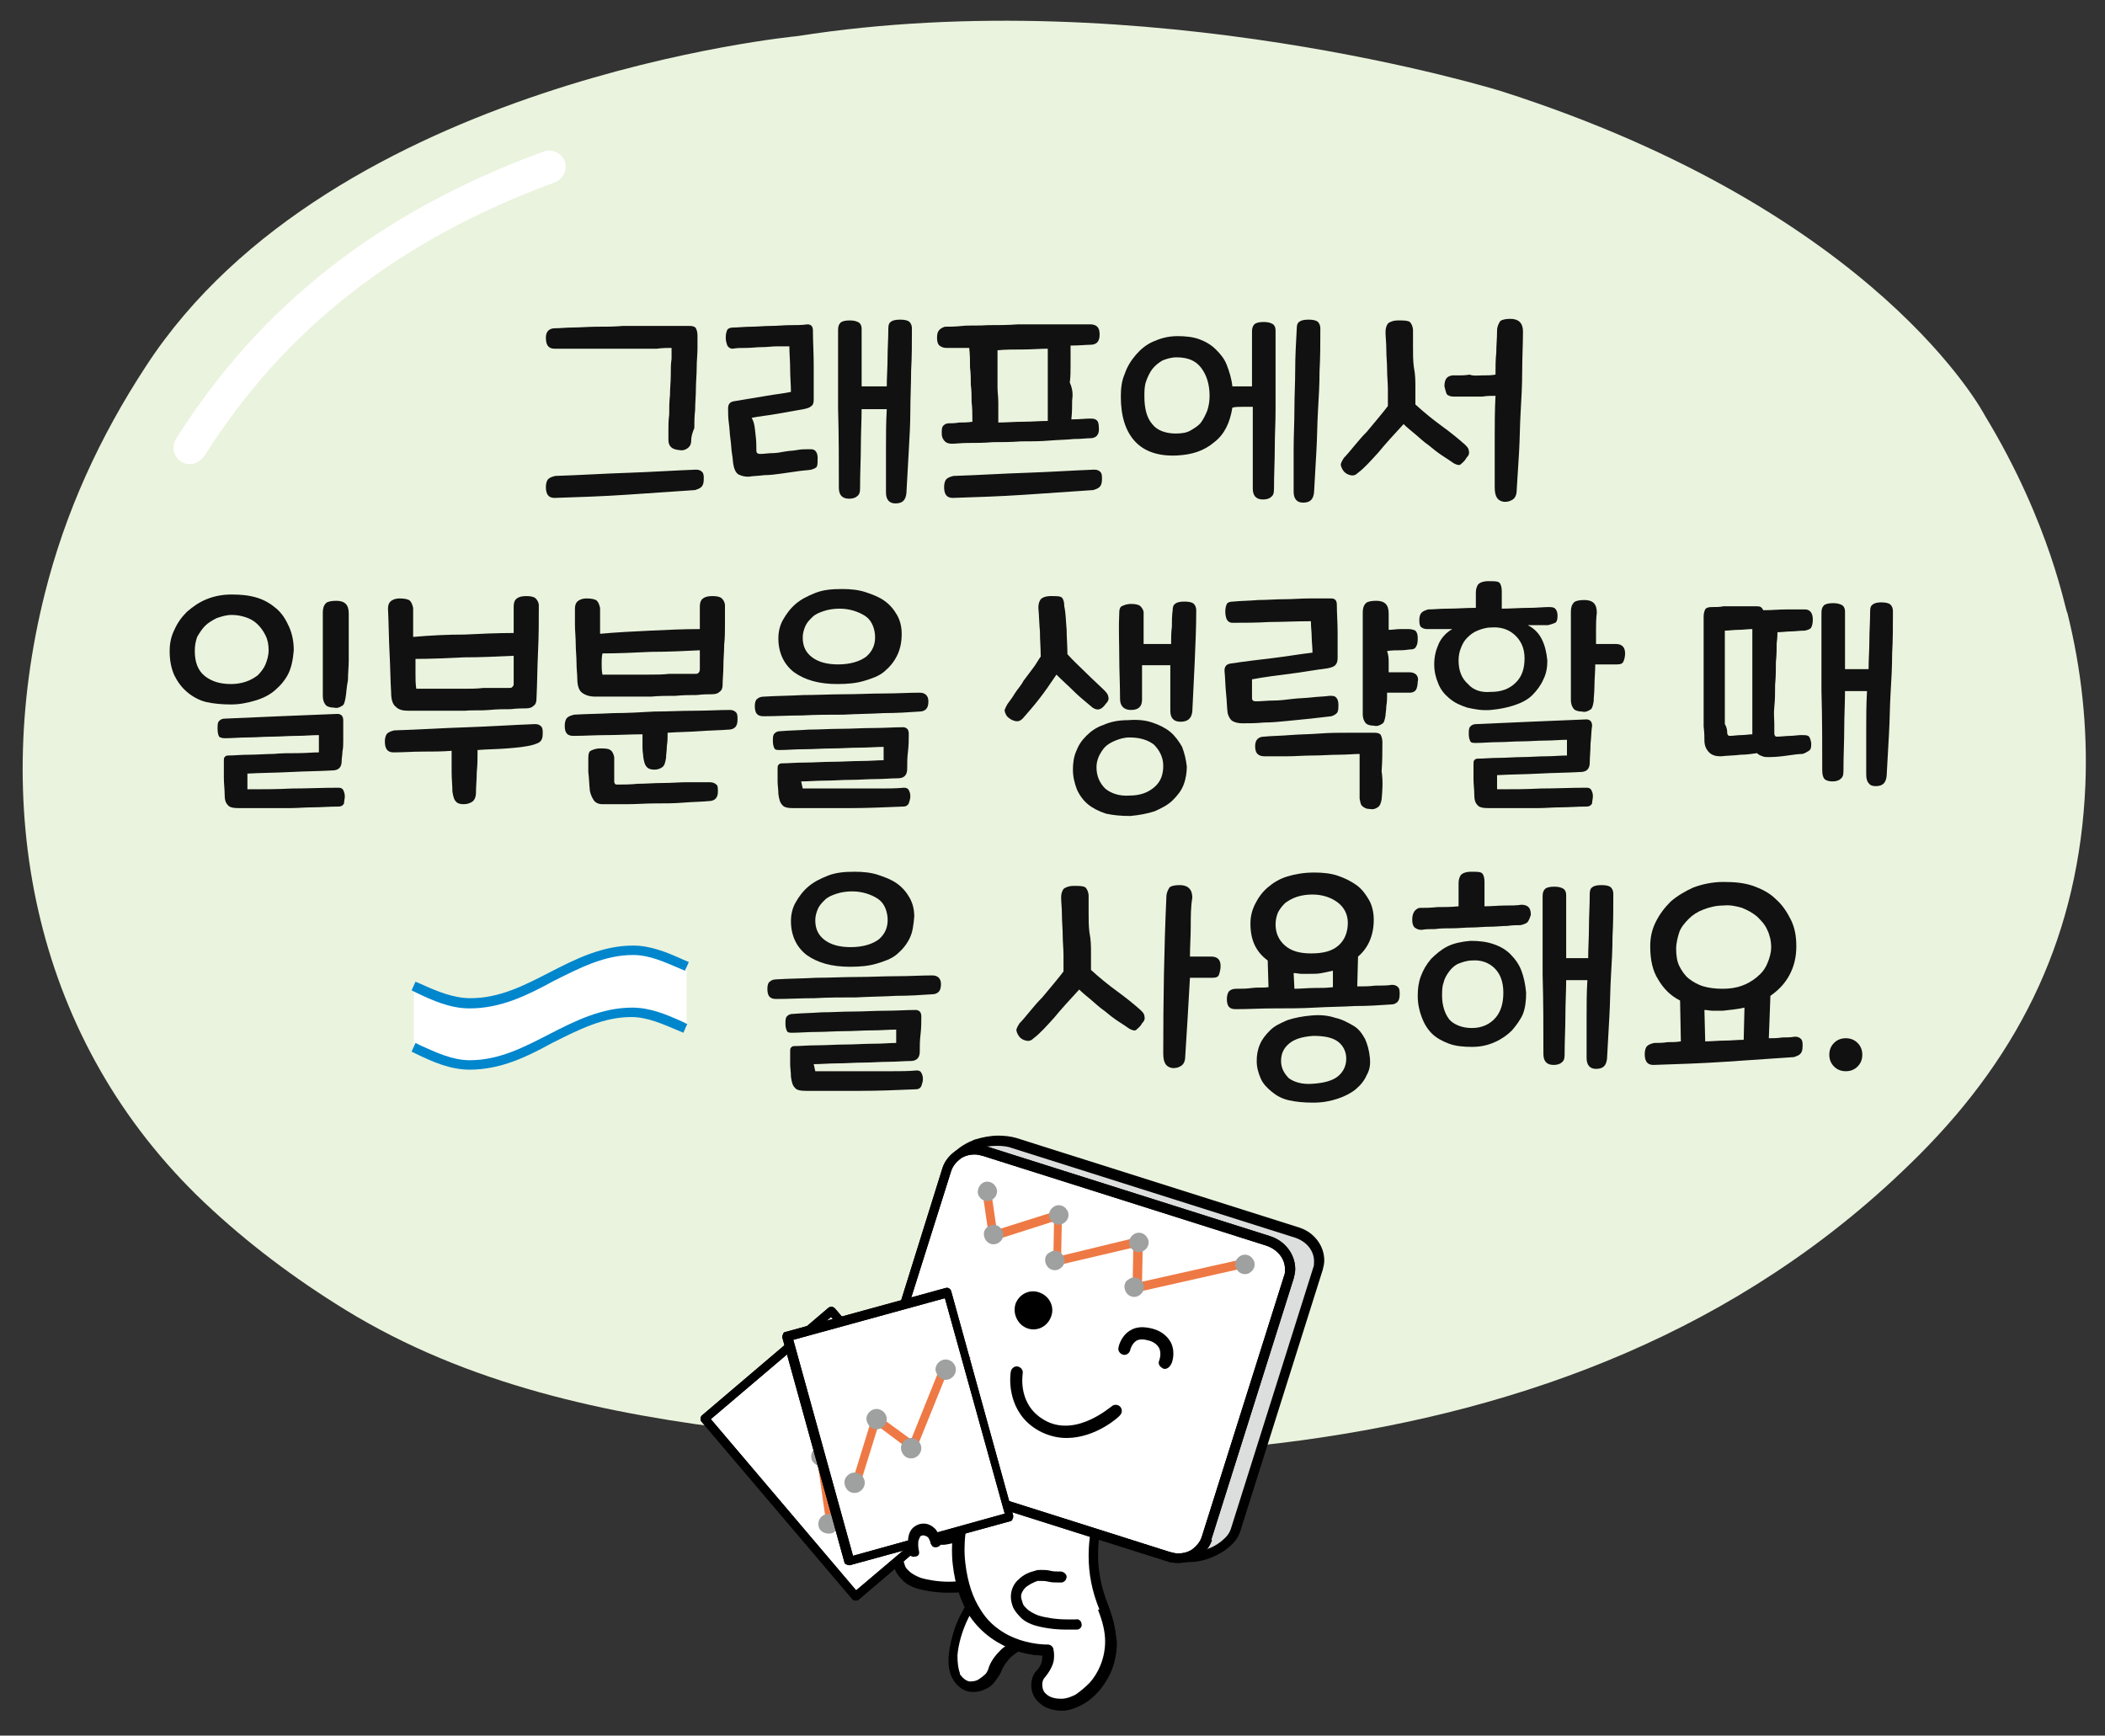 <?xml version="1.0" encoding="utf-8"?>
<!-- Generator: Adobe Illustrator 23.0.0, SVG Export Plug-In . SVG Version: 6.00 Build 0)  -->
<svg version="1.1" id="Layer_1" xmlns="http://www.w3.org/2000/svg" xmlns:xlink="http://www.w3.org/1999/xlink" x="0px" y="0px"
	 width="268px" height="221px" viewBox="0 0 268 221" style="enable-background:new 0 0 268 221;" xml:space="preserve">
<rect x="0" y="0" width="268" height="221" fill="#333333" stroke="none"/>
<g>
	<path style="fill:#EAF3DD;" d="M252.7,52.9c0,0-13.4-25.9-61.6-41.3c0,0-45.1-14-89.6-7c0,0-59.2,5.6-82.9,42
		c-5.9,9-10.3,18.6-12.9,29c-7,27.9-1.2,57.1,20.3,77.5c5.5,5.2,11.5,9.7,18,13.7c15.5,9.5,33.2,13.3,51.2,15.4
		c16.1,1.9,32.7,3.6,48.9,3c28.8-1,57.7-7.2,81.8-23.1c6.7-4.4,12.8-9.4,18.4-15c13.2-13.2,20.4-28.4,21.2-47.1
		c0.3-7.4-0.5-14.8-2.3-22C263,78.1,261.2,66.9,252.7,52.9"/>
	<path style="fill:#FFFFFF;" d="M24.2,59.1c-0.4,0-0.8-0.1-1.1-0.3c-1-0.6-1.3-1.9-0.7-2.9c10.7-17,26-29,46.8-36.6
		c1.1-0.4,2.3,0.2,2.7,1.2c0.4,1.1-0.2,2.3-1.2,2.7C50.8,30.5,36.2,41.9,26,58.1C25.5,58.7,24.9,59.1,24.2,59.1z"/>
	<path style="fill:#FFFFFF;" d="M126.8,201.4c-4.5,2.9-6.2,10.2-4.7,12.3c1.6,2.1,4.1,0.7,4.7-0.9c1.1-3.4,5.2-4.2,5.2-4.2"/>
	<path d="M126.4,200.8c-2.3,1.5-3.9,4-4.8,6.4c-0.4,1.2-0.7,2.4-0.8,3.5c-0.1,1.1,0,2.1,0.4,2.9c0.1,0.2,0.2,0.3,0.3,0.5l0,0
		c0.5,0.7,1.2,1.2,1.9,1.3c0.7,0.1,1.4,0,2-0.3c0.5-0.2,0.9-0.5,1.2-0.9c0.3-0.4,0.6-0.8,0.8-1.2l0,0c0.3-0.8,0.8-1.5,1.3-2
		c0.6-0.5,1.2-0.9,1.8-1.2c0.4-0.2,0.8-0.3,1.1-0.4c0.1,0,0.3-0.1,0.3-0.1h0.1l0,0l0,0l-0.1-0.2v0.2l0,0l-0.1-0.2v0.2
		c0.4-0.1,0.6-0.4,0.5-0.8c-0.1-0.4-0.4-0.6-0.8-0.5c0,0-0.8,0.2-1.8,0.6c-0.7,0.3-1.5,0.8-2.2,1.4c-0.7,0.7-1.4,1.5-1.7,2.6l0,0
		c-0.1,0.2-0.2,0.5-0.5,0.7c-0.2,0.2-0.5,0.4-0.8,0.6c-0.4,0.2-0.8,0.2-1.1,0.2c-0.4-0.1-0.7-0.3-1.1-0.8c-0.1-0.1-0.1-0.2-0.1-0.3
		c-0.2-0.5-0.3-1.3-0.3-2.2c0.1-1.4,0.6-3.2,1.4-4.8s2-3.1,3.5-4.1c0.3-0.2,0.4-0.6,0.2-1C127.2,200.7,126.7,200.6,126.4,200.8"/>
	<path style="fill:#FFFFFF;" d="M126.8,193.4c-1.3,1.1-4.9,2.4-6.6,2.6c-0.9,0.1-2.1-0.4-3-0.1c-1.7,0.4-3.2,1.8-2.3,3.7
		c1.6,3.5,10,2.6,12.7,1.2"/>
	<path d="M126.3,192.9c-0.3,0.2-0.7,0.5-1.2,0.8c-0.8,0.4-1.7,0.8-2.7,1.1c-0.9,0.3-1.8,0.5-2.4,0.6c-0.1,0-0.2,0-0.3,0
		c-0.3,0-0.6,0-1-0.1s-0.8-0.1-1.2-0.1c-0.2,0-0.5,0-0.7,0.1l0,0c-0.8,0.2-1.5,0.5-2.1,1.1c-0.6,0.5-1,1.3-1,2.2
		c0,0.5,0.1,0.9,0.3,1.4c0.3,0.6,0.7,1,1.1,1.4c0.7,0.6,1.6,0.9,2.6,1.1c1,0.2,2,0.3,3.1,0.3c1.3,0,2.7-0.1,3.8-0.4
		c1.2-0.2,2.2-0.6,3-1c0.3-0.2,0.5-0.6,0.3-0.9c-0.2-0.3-0.6-0.5-0.9-0.3c-0.5,0.3-1.5,0.6-2.6,0.8s-2.4,0.4-3.6,0.4
		c-1.3,0-2.6-0.2-3.6-0.5c-0.5-0.2-0.9-0.4-1.3-0.7c-0.3-0.3-0.6-0.5-0.7-0.9c-0.1-0.3-0.2-0.6-0.2-0.8c0-0.4,0.2-0.8,0.6-1.2
		c0.4-0.3,0.9-0.6,1.5-0.8c0.1,0,0.2,0,0.4,0c0.3,0,0.6,0,1,0.1s0.8,0.1,1.2,0.1c0.1,0,0.3,0,0.5,0c0.9-0.1,2.3-0.5,3.6-1
		c0.7-0.3,1.3-0.5,1.9-0.8s1.1-0.6,1.5-0.9c0.3-0.2,0.3-0.7,0.1-1C127,192.7,126.6,192.7,126.3,192.9"/>
	<path style="fill:#FFFFFF;" d="M140.4,204.7c-4-9.4,2.1-17.8,2.1-17.8l-17.1-0.3C121,192.3,122,199,122,199
		c1.2,11.5,11.4,11,11.4,11s0.4,1.6-0.8,3s-0.4,4.1,2.7,4C138.2,216.9,143.5,211.9,140.4,204.7"/>
	<path d="M141.1,204.4c-0.9-2.2-1.3-4.4-1.3-6.4c0-3.1,0.8-5.7,1.7-7.7c0.4-1,0.8-1.7,1.2-2.2c0.2-0.3,0.3-0.5,0.4-0.6
		c0-0.1,0.1-0.1,0.1-0.1l0,0l0,0c0.2-0.2,0.2-0.5,0.1-0.7c-0.1-0.2-0.3-0.4-0.6-0.4l-17.1-0.3c-0.2,0-0.4,0.1-0.6,0.3
		c-3.2,4.1-3.6,8.6-3.7,11c0,1.2,0.1,1.9,0.1,1.9l0.7-0.1l-0.7,0.1c0.3,2.7,1.1,4.9,2.1,6.5c1.6,2.4,3.8,3.7,5.7,4.4
		s3.5,0.7,4.1,0.7c0.1,0,0.2,0,0.2,0v-0.7l-0.7,0.2h0.2h-0.2l0,0h0.2h-0.2c0,0,0,0.2,0,0.5c0,0.2,0,0.6-0.1,0.9
		c-0.1,0.3-0.3,0.7-0.6,1l0,0c-0.5,0.5-0.7,1.2-0.7,1.9c0,0.8,0.3,1.6,1,2.2c0.6,0.6,1.6,1,2.8,1h0.2l0,0c0.7,0,1.5-0.3,2.3-0.7
		c1.2-0.6,2.3-1.7,3.1-3c0.9-1.4,1.4-3.1,1.4-5C142,207.6,141.7,206,141.1,204.4c-0.1-0.4-0.6-0.5-0.9-0.4c-0.4,0.1-0.5,0.6-0.4,0.9
		c0.6,1.5,0.9,2.8,0.9,4c0,2.2-0.9,4.1-2,5.3c-0.6,0.6-1.2,1.1-1.8,1.5c-0.6,0.3-1.2,0.5-1.7,0.5l0,0h-0.1c-0.9,0-1.5-0.3-1.8-0.6
		c-0.4-0.3-0.5-0.8-0.5-1.2s0.1-0.7,0.4-1l0,0c0.4-0.5,0.7-1,0.9-1.5s0.2-0.9,0.2-1.3c0-0.4-0.1-0.7-0.1-0.8
		c-0.1-0.3-0.4-0.5-0.7-0.5l0,0h-0.1c-0.6,0-3-0.1-5.3-1.4c-1.2-0.7-2.3-1.6-3.2-3.1c-0.9-1.4-1.6-3.3-1.9-5.9l0,0l0,0
		c0-0.1-0.1-0.7-0.1-1.7c0-2.3,0.5-6.5,3.4-10.2l-0.5-0.4v0.7l17.1,0.3v-0.7l-0.6-0.4c0,0-0.9,1.3-1.8,3.3c-0.9,2-1.8,4.9-1.8,8.2
		c0,2.2,0.4,4.5,1.4,6.9c0.1,0.4,0.6,0.5,0.9,0.4C141,205.2,141.2,204.8,141.1,204.4"/>
	<path style="fill:#FFFFFF;" d="M140.4,204.7c-4-9.4,2.1-17.8,2.1-17.8l-17.1-0.3C121,192.3,122,199,122,199
		c1.2,11.5,11.4,11,11.4,11s0.4,1.6-0.8,3s-0.4,4.1,2.7,4C138.2,216.9,143.5,211.9,140.4,204.7"/>
	<path d="M140.4,204.7l0.6-0.3c-0.9-2.2-1.3-4.4-1.3-6.4c0-3.1,0.8-5.7,1.7-7.7c0.4-1,0.8-1.7,1.2-2.2c0.2-0.3,0.3-0.5,0.4-0.6
		c0-0.1,0.1-0.1,0.1-0.1l0,0l0,0c0.2-0.2,0.2-0.5,0.1-0.7c-0.1-0.2-0.3-0.4-0.6-0.4l-17.1-0.3c-0.2,0-0.4,0.1-0.6,0.3
		c-3.2,4.1-3.7,8.6-3.7,11c0,1.2,0.1,1.9,0.1,1.9l0.7-0.1l-0.7,0.1c0.3,2.7,1.1,4.9,2.1,6.5c1.6,2.4,3.8,3.7,5.7,4.4
		s3.5,0.7,4.1,0.7c0.1,0,0.2,0,0.2,0v-0.7l-0.7,0.2h0.2h-0.2l0,0h0.2h-0.2c0,0,0,0.2,0,0.5c0,0.2,0,0.6-0.1,0.9
		c-0.1,0.3-0.3,0.7-0.6,1l0,0c-0.5,0.5-0.7,1.2-0.7,1.9c0,0.8,0.3,1.6,1,2.2c0.6,0.6,1.6,1,2.8,1h0.2l0,0c0.7,0,1.5-0.3,2.3-0.7
		c1.2-0.6,2.3-1.7,3.1-3c0.9-1.4,1.4-3.1,1.4-5c0-1.4-0.3-2.9-1-4.5L140.4,204.7l-0.6,0.3c0.6,1.5,0.9,2.8,0.9,4
		c0,2.2-0.9,4.1-2,5.3c-0.6,0.6-1.2,1.1-1.8,1.5c-0.6,0.3-1.2,0.5-1.7,0.5l0,0H135c-0.9,0-1.5-0.3-1.8-0.6c-0.4-0.3-0.5-0.8-0.5-1.2
		s0.1-0.7,0.4-1l0,0c0.4-0.5,0.7-1,0.9-1.5s0.2-0.9,0.2-1.3c0-0.4-0.1-0.7-0.1-0.8c-0.1-0.3-0.4-0.5-0.7-0.5l0,0h-0.1
		c-0.6,0-3-0.1-5.3-1.4c-1.2-0.7-2.3-1.6-3.2-3.1c-0.9-1.4-1.6-3.3-1.9-5.9l0,0l0,0c0-0.1-0.1-0.7-0.1-1.7c0-2.3,0.5-6.5,3.4-10.2
		l-0.5-0.4v0.7l17.1,0.3V187l-0.6-0.4c0,0-0.9,1.3-1.8,3.3c-0.9,2-1.8,4.9-1.8,8.2c0,2.2,0.4,4.5,1.4,6.9L140.4,204.7z"/>
	<path style="fill:#FFFFFF;" d="M135.1,200.8c-0.9,0.1-2.1-0.4-3-0.1c-1.7,0.4-3.2,1.8-2.3,3.7c0.9,2.1,4.3,2.6,7.5,2.4"/>
	<path d="M135,200.1c-0.1,0-0.2,0-0.3,0c-0.3,0-0.6,0-1-0.1s-0.8-0.1-1.2-0.1c-0.2,0-0.5,0-0.7,0.1l0,0c-0.8,0.2-1.5,0.5-2.1,1.1
		c-0.6,0.5-1,1.3-1,2.2c0,0.5,0.1,0.9,0.3,1.4c0.3,0.6,0.7,1,1.1,1.4c0.7,0.6,1.6,0.9,2.6,1.1c1,0.2,2,0.3,3.1,0.3
		c0.4,0,0.9,0,1.3,0c0.4,0,0.7-0.4,0.6-0.7c0-0.4-0.4-0.7-0.7-0.6c-0.4,0-0.8,0-1.2,0c-1.3,0-2.6-0.2-3.6-0.5
		c-0.5-0.2-0.9-0.4-1.3-0.7c-0.3-0.3-0.6-0.5-0.7-0.9c-0.1-0.3-0.2-0.6-0.2-0.8c0-0.4,0.2-0.8,0.6-1.2c0.4-0.3,0.9-0.6,1.5-0.8l0,0
		c0.1,0,0.2,0,0.4,0c0.3,0,0.6,0,1,0.1s0.8,0.1,1.2,0.1c0.1,0,0.3,0,0.5,0c0.4-0.1,0.6-0.4,0.6-0.8
		C135.7,200.3,135.3,200.1,135,200.1"/>
	<path style="fill:#FFFFFF;" d="M153.6,195.9c-0.6,1.9-2.8,2.9-4.8,2.3l-36-11.4c-2.1-0.6-3.2-2.7-2.6-4.6l10.5-33.3
		c0.6-1.9,2.8-2.9,4.8-2.3l36,11.4c2.1,0.7,3.2,2.7,2.6,4.6L153.6,195.9z"/>
	<path style="fill:#DCDDDD;" d="M151.1,198.2c2.3,0.1,5.6-1.6,6.2-3.5l10.5-33.3c0.6-1.9-0.6-4-2.6-4.6l-36-11.4
		c-2.1-0.6-5.5-0.3-7.3,1.7l-8.1,33.9c-0.6,1.9,0.6,4,2.6,4.6L151.1,198.2z"/>
	<path d="M151.1,198.9c0.1,0,0.2,0,0.3,0c1.3,0,2.7-0.4,3.9-1.1c0.6-0.3,1.2-0.8,1.6-1.2c0.5-0.5,0.8-1,1-1.6l10.5-33.3
		c0.1-0.4,0.2-0.8,0.2-1.2c0-1.9-1.3-3.6-3.2-4.2l-36-11.4c-0.7-0.2-1.5-0.3-2.3-0.3c-1,0-2,0.2-3,0.5c-1,0.4-1.9,0.9-2.7,1.7
		c-0.1,0.1-0.1,0.2-0.1,0.3l-8.1,33.9l0.6,0.1l-0.6-0.2c-0.1,0.4-0.2,0.8-0.2,1.2c0,1.9,1.3,3.6,3.2,4.2l0.2-0.6l-0.2,0.6l34.7,12.6
		c0.3,0.1,0.7-0.1,0.8-0.4c0.1-0.3-0.1-0.7-0.4-0.8l-34.7-12.6l0,0c-1.5-0.5-2.4-1.7-2.4-3c0-0.3,0-0.6,0.1-0.8l0,0l8.1-33.9
		l-0.6-0.1l0.5,0.4c0.6-0.6,1.3-1.1,2.1-1.4c0.8-0.3,1.7-0.4,2.6-0.4c0.7,0,1.4,0.1,1.9,0.3l36,11.4c1.5,0.5,2.4,1.7,2.4,3
		c0,0.3,0,0.6-0.1,0.8l-10.5,33.3c-0.1,0.3-0.3,0.7-0.7,1.1c-0.5,0.5-1.3,1.1-2.2,1.4c-0.8,0.4-1.7,0.6-2.5,0.6c-0.1,0-0.1,0-0.2,0
		c-0.3,0-0.6,0.2-0.7,0.6C150.5,198.5,150.8,198.8,151.1,198.9"/>
	<path style="fill:#FFFFFF;" d="M153.6,195.9c-0.6,1.9-2.8,2.9-4.8,2.3l-36-11.4c-2.1-0.6-3.2-2.7-2.6-4.6l10.5-33.3
		c0.6-1.9,2.8-2.9,4.8-2.3l36,11.4c2.1,0.7,3.2,2.7,2.6,4.6L153.6,195.9z"/>
	<path d="M153.6,195.9l-0.6-0.2c-0.2,0.6-0.6,1.1-1.1,1.5s-1.2,0.6-1.9,0.6c-0.4,0-0.7-0.1-1.1-0.2l-36-11.4c-1.5-0.5-2.4-1.7-2.4-3
		c0-0.3,0-0.6,0.1-0.8l10.5-33.3c0.2-0.6,0.6-1.1,1.1-1.5s1.2-0.6,1.9-0.6c0.4,0,0.7,0.1,1.1,0.2l36,11.4c1.5,0.5,2.4,1.7,2.4,3
		c0,0.3,0,0.6-0.1,0.8L153,195.7L153.6,195.9l0.6,0.2l10.5-33.3c0.1-0.4,0.2-0.8,0.2-1.2c0-1.9-1.3-3.6-3.2-4.2l-36-11.4
		c-0.5-0.2-1-0.2-1.5-0.2c-0.9,0-1.8,0.3-2.6,0.8c-0.7,0.5-1.3,1.2-1.6,2.1L109.6,182c-0.1,0.4-0.2,0.8-0.2,1.2
		c0,1.9,1.3,3.6,3.2,4.2l36,11.4c0.5,0.2,1,0.2,1.5,0.2c0.9,0,1.8-0.3,2.6-0.8c0.7-0.5,1.3-1.2,1.6-2.1L153.6,195.9z"/>
	<path d="M153.6,195.9l-0.6-0.2c-0.2,0.6-0.6,1.1-1.1,1.5s-1.2,0.6-1.9,0.6c-0.4,0-0.7-0.1-1.1-0.2l-36-11.4c-1.5-0.5-2.4-1.7-2.4-3
		c0-0.3,0-0.6,0.1-0.8l10.5-33.3c0.2-0.6,0.6-1.1,1.1-1.5s1.2-0.6,1.9-0.6c0.4,0,0.7,0.1,1.1,0.2l36,11.4c1.5,0.5,2.4,1.7,2.4,3
		c0,0.3,0,0.6-0.1,0.8L153,195.7L153.6,195.9l0.6,0.2l10.5-33.3c0.1-0.4,0.2-0.8,0.2-1.2c0-1.9-1.3-3.6-3.2-4.2l-36-11.4
		c-0.5-0.2-1-0.2-1.5-0.2c-0.9,0-1.8,0.3-2.6,0.8c-0.7,0.5-1.3,1.2-1.6,2.1L109.6,182c-0.1,0.4-0.2,0.8-0.2,1.2
		c0,1.9,1.3,3.6,3.2,4.2l36,11.4c0.5,0.2,1,0.2,1.5,0.2c0.9,0,1.8-0.3,2.6-0.8c0.7-0.5,1.3-1.2,1.6-2.1L153.6,195.9z"/>
	<path style="fill:#FFFFFF;" d="M129.9,159.1c-2.3,0-4.4,1.4-5.3,3.7c-1.1,2.9,0.4,6.2,3.3,7.2c0.6,0.2,1.3,0.4,2,0.4
		c2.3,0,4.4-1.4,5.3-3.7c1.1-2.9-0.4-6.2-3.3-7.2C131.2,159.2,130.6,159.1,129.9,159.1"/>
	<path style="fill:#FFFFFF;" d="M147.9,165.7l-3.2,10c2.2-0.1,4.2-1.5,5-3.7C150.5,169.7,149.8,167.1,147.9,165.7 M141.7,165.2
		c-1.1,0.6-2.1,1.7-2.5,3c-0.6,1.5-0.4,3.1,0.2,4.4L141.7,165.2z"/>
	<path d="M129.3,166c0.5-1.3,1.9-1.9,3.1-1.4c1.3,0.5,1.9,1.9,1.4,3.1c-0.5,1.3-1.9,1.9-3.1,1.4C129.5,168.6,128.9,167.2,129.3,166"
		/>
	<polygon style="fill:#F3A9C0;" points="113.9,187.5 107.9,188.3 106.1,174 112.1,173.2 	"/>
	
		<rect x="96.9" y="170.3" transform="matrix(0.761 -0.649 0.649 0.761 -94.429 113.919)" style="fill:#FFFFFF;" width="21.1" height="29.7"/>
	<path d="M125.1,189.6l-0.4-0.4L109,202.5l-18.5-21.8l15.3-13l18.9,22.2L125.1,189.6l-0.4-0.4L125.1,189.6l0.4-0.4l-19.2-22.6
		c-0.2-0.2-0.5-0.3-0.8-0.1l-16.1,13.7c-0.1,0.1-0.2,0.2-0.2,0.4s0,0.3,0.1,0.4l19.2,22.6c0.1,0.1,0.2,0.2,0.4,0.2
		c0.1,0,0.3,0,0.4-0.1l16.1-13.7c0.1-0.1,0.2-0.2,0.2-0.4c0-0.1,0-0.3-0.1-0.4L125.1,189.6z"/>
	<path d="M125.1,189.6l-0.4-0.4L109,202.5l-18.5-21.8l15.3-13l18.9,22.2L125.1,189.6l-0.4-0.4L125.1,189.6l0.4-0.4l-19.2-22.6
		c-0.2-0.2-0.5-0.3-0.8-0.1l-16.1,13.7c-0.1,0.1-0.2,0.2-0.2,0.4s0,0.3,0.1,0.4l19.2,22.6c0.1,0.1,0.2,0.2,0.4,0.2
		c0.1,0,0.3,0,0.4-0.1l16.1-13.7c0.1-0.1,0.2-0.2,0.2-0.4c0-0.1,0-0.3-0.1-0.4L125.1,189.6z"/>
	<path style="fill:#EE7944;" d="M105.8,194.5c-0.3,0-0.5-0.2-0.6-0.5l-1.2-8.4c0-0.2,0-0.4,0.2-0.5c0.1-0.1,0.3-0.2,0.5-0.1l5,1
		l-0.5-9.4c0-0.3,0.2-0.6,0.5-0.6s0.6,0.2,0.6,0.5l0.6,10.1c0,0.2-0.1,0.3-0.2,0.5c-0.1,0.1-0.3,0.2-0.5,0.1l-4.9-1l1.1,7.6
		C106.4,194.1,106.2,194.4,105.8,194.5L105.8,194.5z"/>
	<path style="fill:#9FA0A0;" d="M105.1,186.6c0.6-0.3,0.9-1,0.6-1.7c-0.3-0.6-1-0.9-1.7-0.6c-0.6,0.3-0.9,1-0.6,1.7
		C103.8,186.6,104.5,186.9,105.1,186.6"/>
	<path style="fill:#9FA0A0;" d="M110.7,188.1c0.6-0.3,0.9-1,0.6-1.7c-0.3-0.6-1-0.9-1.7-0.6c-0.6,0.3-0.9,1-0.6,1.7
		S110.1,188.4,110.7,188.1"/>
	<path style="fill:#9FA0A0;" d="M106,195.2c0.6-0.3,0.9-1,0.6-1.7c-0.3-0.6-1-0.9-1.7-0.6c-0.6,0.3-0.9,1-0.6,1.7
		C104.6,195.2,105.4,195.4,106,195.2"/>
	<path style="fill:#9FA0A0;" d="M110.4,177.2c0.6-0.3,0.9-1,0.6-1.7c-0.3-0.6-1-0.9-1.7-0.6c-0.6,0.3-0.9,1-0.6,1.7
		C109.1,177.2,109.8,177.5,110.4,177.2"/>
	<path d="M135.8,183.1c-1,0-2-0.2-3.1-0.7c-4-1.9-4.3-6-4-7.8c0.1-0.4,0.5-0.7,0.9-0.6c0.4,0.1,0.7,0.5,0.6,0.9
		c0,0.2-0.7,4.2,3.1,6.1c3.9,1.9,8.1-1.9,8.2-1.9c0.3-0.3,0.8-0.3,1.1,0s0.3,0.8,0,1.1C142.5,180.4,139.5,183.1,135.8,183.1z
		 M148.3,174.3c-0.1,0-0.2,0-0.3-0.1c-0.4-0.2-0.6-0.6-0.4-1c0,0,0.3-0.8,0-1.5c-0.2-0.4-0.6-0.8-1.3-1s-1.2-0.2-1.6,0
		c-0.6,0.4-0.8,1.1-0.8,1.2c-0.1,0.4-0.5,0.7-0.9,0.6c-0.4-0.1-0.7-0.5-0.6-0.9c0-0.1,0.3-1.5,1.5-2.2c0.8-0.5,1.8-0.5,2.9-0.2
		c1.1,0.3,1.9,1,2.3,1.8c0.6,1.3,0.1,2.6,0,2.7C148.9,174.1,148.6,174.3,148.3,174.3z"/>
	<path style="fill:#EE7944;" d="M144.8,164.5c-0.1,0-0.3,0-0.4-0.1c-0.1-0.1-0.2-0.3-0.2-0.5l0.1-5.8c0-0.3,0.3-0.6,0.6-0.6l0,0
		c0.3,0,0.6,0.3,0.6,0.6l-0.1,5.1l12.5-2.8c0.3-0.1,0.6,0.1,0.7,0.4c0.1,0.3-0.1,0.6-0.4,0.7l-13.3,3
		C144.9,164.5,144.9,164.5,144.8,164.5z"/>
	<path style="fill:#9FA0A0;" d="M143.4,164.6c0.4,0.6,1.2,0.7,1.7,0.3c0.6-0.4,0.7-1.2,0.3-1.7c-0.4-0.6-1.2-0.7-1.7-0.3
		C143.1,163.2,143,164,143.4,164.6"/>
	<path style="fill:#9FA0A0;" d="M157.5,161.7c0.4,0.6,1.2,0.7,1.7,0.3c0.6-0.4,0.7-1.2,0.3-1.7c-0.4-0.6-1.2-0.7-1.7-0.3
		C157.2,160.4,157.1,161.2,157.5,161.7"/>
	<path style="fill:#EE7944;" d="M134.7,161.1c-0.1,0-0.3,0-0.4-0.1c-0.1-0.1-0.2-0.3-0.2-0.5l0.1-5l-7.5,2.4c-0.2,0-0.3,0-0.5-0.1
		c-0.1-0.1-0.2-0.2-0.3-0.4l-0.8-5.5c0-0.3,0.2-0.6,0.5-0.6s0.6,0.2,0.6,0.5l0.7,4.8l7.6-2.4c0.2-0.1,0.4,0,0.5,0.1s0.2,0.3,0.2,0.5
		l-0.1,5.1l9.1-2.2c0.3-0.1,0.6,0.1,0.7,0.4s-0.1,0.6-0.4,0.7L134.7,161.1C134.8,161.1,134.8,161.1,134.7,161.1z"/>
	<path style="fill:#9FA0A0;" d="M133.8,155.4c0.4,0.6,1.2,0.7,1.7,0.3c0.6-0.4,0.7-1.2,0.3-1.7c-0.4-0.6-1.2-0.7-1.7-0.3
		C133.5,154.1,133.4,154.9,133.8,155.4"/>
	<path style="fill:#9FA0A0;" d="M133.3,161.2c0.4,0.6,1.2,0.7,1.7,0.3c0.6-0.4,0.7-1.2,0.3-1.7c-0.4-0.6-1.2-0.7-1.7-0.3
		C133,159.8,132.9,160.6,133.3,161.2"/>
	<path style="fill:#9FA0A0;" d="M125.5,157.9c0.4,0.6,1.2,0.7,1.7,0.3c0.6-0.4,0.7-1.2,0.3-1.7c-0.4-0.6-1.2-0.7-1.7-0.3
		C125.2,156.5,125.1,157.3,125.5,157.9"/>
	<path style="fill:#9FA0A0;" d="M124.7,152.4c0.4,0.6,1.2,0.7,1.7,0.3c0.6-0.4,0.7-1.2,0.3-1.7c-0.4-0.6-1.2-0.7-1.7-0.3
		C124.5,151.1,124.3,151.9,124.7,152.4"/>
	<path style="fill:#9FA0A0;" d="M144,158.9c0.4,0.6,1.2,0.7,1.7,0.3c0.6-0.4,0.7-1.2,0.3-1.7c-0.4-0.6-1.2-0.7-1.7-0.3
		C143.7,157.6,143.6,158.4,144,158.9"/>
	<polygon style="fill:#F3A9C0;" points="119.2,186.5 113.4,184.7 117.8,171 123.6,172.8 	"/>
	
		<rect x="103.8" y="166.8" transform="matrix(0.964 -0.266 0.266 0.964 -44.229 36.994)" style="fill:#FFFFFF;" width="21.1" height="29.7"/>
	<path d="M128.5,193.1l-0.1-0.5l-19.8,5.5l-7.6-27.5l19.3-5.3l7.8,28.1L128.5,193.1l-0.1-0.5L128.5,193.1l0.5-0.1l-7.9-28.6
		c-0.1-0.3-0.4-0.5-0.7-0.4l-20.4,5.6c-0.1,0-0.3,0.1-0.3,0.3c-0.1,0.1-0.1,0.3-0.1,0.4l7.9,28.6c0,0.1,0.1,0.3,0.3,0.3
		c0.1,0.1,0.3,0.1,0.4,0.1l20.4-5.6c0.1,0,0.3-0.1,0.3-0.3c0.1-0.1,0.1-0.3,0.1-0.4L128.5,193.1z"/>
	<path d="M128.5,193.1l-0.1-0.5l-19.8,5.5l-7.6-27.5l19.3-5.3l7.8,28.1L128.5,193.1l-0.1-0.5L128.5,193.1l0.5-0.1l-7.9-28.6
		c-0.1-0.3-0.4-0.5-0.7-0.4l-20.4,5.6c-0.1,0-0.3,0.1-0.3,0.3c-0.1,0.1-0.1,0.3-0.1,0.4l7.9,28.6c0,0.1,0.1,0.3,0.3,0.3
		c0.1,0.1,0.3,0.1,0.4,0.1l20.4-5.6c0.1,0,0.3-0.1,0.3-0.3c0.1-0.1,0.1-0.3,0.1-0.4L128.5,193.1z"/>
	<path style="fill:#EE7944;" d="M109.1,189.4c-0.1,0-0.1,0-0.2,0c-0.3-0.1-0.5-0.4-0.4-0.7l2.5-8.1c0.1-0.2,0.2-0.3,0.4-0.4
		c0.2-0.1,0.4,0,0.5,0.1l4.1,3l3.5-8.7c0.1-0.3,0.5-0.4,0.7-0.3c0.3,0.1,0.4,0.5,0.3,0.7l-3.8,9.4c-0.1,0.2-0.2,0.3-0.4,0.3
		c-0.2,0-0.4,0-0.5-0.1l-4-3l-2.3,7.4C109.6,189.3,109.4,189.4,109.1,189.4z"/>
	<path style="fill:#9FA0A0;" d="M111.6,182c0.7,0,1.3-0.6,1.3-1.3s-0.6-1.3-1.3-1.3c-0.7,0-1.3,0.6-1.3,1.3
		C110.4,181.4,110.9,182,111.6,182"/>
	<path style="fill:#9FA0A0;" d="M116,185.7c0.7,0,1.3-0.6,1.3-1.3s-0.6-1.3-1.3-1.3c-0.7,0-1.3,0.6-1.3,1.3
		C114.8,185.2,115.3,185.7,116,185.7"/>
	<path style="fill:#9FA0A0;" d="M108.8,190.1c0.7,0,1.3-0.6,1.3-1.3s-0.6-1.3-1.3-1.3c-0.7,0-1.3,0.6-1.3,1.3
		C107.6,189.6,108.1,190.1,108.8,190.1"/>
	<path style="fill:#9FA0A0;" d="M120.4,175.7c0.7,0,1.3-0.6,1.3-1.3s-0.6-1.3-1.3-1.3c-0.7,0-1.3,0.6-1.3,1.3
		C119.2,175.1,119.7,175.7,120.4,175.7"/>
	<path style="fill:#FFFFFF;" d="M116.4,197.6c0,0-0.4-2,0.5-2.7c1-0.7,2.1,0.1,2.3,1.3"/>
	<path d="M117,197.5L117,197.5c0,0-0.1-0.4-0.1-0.8c0-0.3,0-0.5,0.1-0.7s0.1-0.3,0.2-0.4c0.2-0.1,0.3-0.1,0.4-0.1s0.3,0.1,0.5,0.2
		c0.2,0.2,0.3,0.5,0.4,0.8c0.1,0.4,0.4,0.6,0.8,0.5s0.6-0.4,0.5-0.8c-0.1-0.6-0.4-1.1-0.7-1.5c-0.4-0.4-0.9-0.7-1.5-0.7
		c-0.4,0-0.8,0.1-1.2,0.4c-0.4,0.3-0.6,0.7-0.7,1.1c-0.1,0.4-0.1,0.8-0.1,1.1c0,0.6,0.1,1.1,0.1,1.1c0.1,0.4,0.4,0.6,0.8,0.5
		C116.9,198.2,117.1,197.9,117,197.5"/>
	<g>
		<path style="fill:#111111;" d="M88,56.1c0,0.5-0.2,0.8-0.5,1s-0.6,0.3-1.1,0.2c-0.9-0.1-1.3-0.5-1.3-1.3c0-0.2,0-0.6,0-1.2
			c0-0.6,0-1.3,0.1-2c0-0.8,0-1.6,0.1-2.5c0-0.9,0.1-1.7,0.1-2.5s0-1.5,0.1-2.1c0-0.6,0-1.1,0-1.4c-0.5,0-1.1,0-1.9,0.1
			c-0.8,0-1.6,0-2.6,0c-0.9,0-1.9,0-2.9,0s-2,0-2.9,0s-1.8,0-2.6,0s-1.5,0-2,0c-0.8,0-1.1-0.5-1.1-1.4c0-0.4,0.1-0.7,0.3-0.9
			c0.2-0.2,0.5-0.3,0.8-0.3c0.7,0,1.5-0.1,2.4-0.1s1.9-0.1,3-0.1s2.2,0,3.3-0.1c1.1,0,2.2,0,3.3,0c1.1,0,2,0,2.9,0s1.7,0,2.3,0
			c0.4,0,0.7,0.1,0.8,0.3c0.1,0.2,0.2,0.5,0.2,0.9s0,1,0,1.7s-0.1,1.5-0.1,2.4s-0.1,1.8-0.1,2.7s-0.1,1.8-0.1,2.7
			c-0.1,0.9-0.1,1.6-0.1,2.3C88.1,55.2,88,55.7,88,56.1z M89.3,62c-0.2,0.2-0.5,0.3-0.8,0.4c-2.9,0.2-5.8,0.4-8.8,0.6
			c-3,0.2-6,0.3-9.1,0.4c-0.8,0-1.1-0.5-1.1-1.4c0-0.4,0.1-0.8,0.3-1c0.2-0.2,0.5-0.3,0.9-0.4c3.2-0.1,6.2-0.3,9.3-0.4
			c3-0.1,5.9-0.3,8.6-0.4c0.4,0,0.6,0.1,0.8,0.3c0.2,0.2,0.2,0.5,0.2,0.9C89.6,61.5,89.5,61.8,89.3,62z"/>
		<path style="fill:#111111;" d="M96.2,55.4c0.1,0.8,0.1,1.4,0.1,2c0,0.3,0.2,0.4,0.5,0.4c0.5,0,1-0.1,1.5-0.1s1.1-0.1,1.6-0.2
			c0.5-0.1,1.1-0.1,1.6-0.2c0.5-0.1,1-0.1,1.5-0.1c0.4,0,0.6,0,0.8,0.2s0.3,0.5,0.3,0.9c0,0.5,0,0.9-0.1,1.1
			c-0.1,0.2-0.4,0.3-0.7,0.4c-0.5,0.1-1.1,0.1-1.7,0.2c-0.7,0.1-1.4,0.2-2.1,0.3s-1.5,0.2-2.2,0.2c-0.7,0.1-1.4,0.1-2,0.2
			c-0.5,0-0.9-0.1-1.3-0.3c-0.3-0.2-0.5-0.6-0.6-1.1c-0.1-0.4-0.1-1-0.2-1.5c-0.1-0.6-0.1-1.2-0.2-1.9c-0.1-0.6-0.1-1.3-0.2-2
			s-0.1-1.3-0.1-1.9c0-0.5,0.2-0.8,0.7-0.9c1.7-0.3,3.1-0.5,4.2-0.7s2.2-0.3,3.1-0.5c0-0.9-0.1-1.9-0.1-2.9s-0.1-2-0.1-2.9
			c-0.4,0-1,0-1.6,0s-1.2,0.1-1.9,0.1c-0.7,0-1.3,0.1-2,0.1s-1.2,0-1.7,0.1c-0.3,0-0.5-0.1-0.7-0.4c-0.1-0.3-0.2-0.6-0.2-1
			c0-0.5,0.1-0.8,0.2-1s0.4-0.3,0.8-0.3c0.6,0,1.4-0.1,2.2-0.1c0.8,0,1.7-0.1,2.5-0.1c0.9,0,1.7-0.1,2.5-0.1s1.5,0,2.2-0.1
			c0.5,0,0.7,0.3,0.7,0.8c0,1.4,0.1,2.9,0.1,4.4s0,2.9,0,4.4c0,0.4-0.1,0.7-0.3,0.8c-0.2,0.2-0.5,0.3-1,0.4
			c-1.1,0.2-2.3,0.4-3.4,0.6c-1.1,0.2-2.2,0.3-3.2,0.5C96.1,53.9,96.1,54.6,96.2,55.4z M109.7,51.9c0,1.6-0.1,3.3-0.1,4.9
			c0,1.6-0.1,3.4-0.1,5.4c0,0.5-0.1,0.8-0.4,1c-0.2,0.2-0.6,0.3-1,0.3c-0.9,0-1.3-0.5-1.3-1.4c0-3.4,0-6.7-0.1-10.1
			c0-3.3,0-6.7,0-10c0-0.4,0.1-0.7,0.3-0.9s0.6-0.3,1.2-0.3c0.5,0,0.9,0.1,1.2,0.3c0.2,0.2,0.3,0.4,0.3,0.8c0,1.3,0,2.6,0,3.8
			s0,2.3,0,3.5c0.5,0,1.1,0,1.7,0s1.1,0,1.5,0c0-1.2,0.1-2.4,0.1-3.6c0-1.2,0.1-2.5,0.1-3.8c0-0.4,0.1-0.7,0.3-0.8
			c0.2-0.2,0.6-0.3,1.2-0.3s1,0.1,1.2,0.3s0.3,0.5,0.3,0.8c0,1.9,0,3.7-0.1,5.4c0,1.7-0.1,3.4-0.1,5.1s-0.1,3.4-0.2,5.1
			s-0.2,3.5-0.3,5.4c-0.1,0.9-0.5,1.3-1.4,1.3c-0.8,0-1.2-0.5-1.2-1.4c0-1.9,0-3.8,0-5.5s0-3.4,0.1-5.1h-3.2V51.9z"/>
		<path style="fill:#111111;" d="M136.5,51c0,0.7,0,1.5-0.1,2.4c1,0,1.8-0.1,2.3-0.1c0.4,0,0.7,0,0.9,0.2c0.2,0.1,0.3,0.5,0.3,0.9
			c0.1,0.9-0.3,1.4-1.1,1.4c-0.5,0-1.1,0.1-2.1,0.1c-0.9,0.1-1.9,0.1-3.1,0.2s-2.3,0.1-3.6,0.1c-1.3,0.1-2.5,0.1-3.6,0.1
			c-1.1,0.1-2.2,0.1-3.1,0.1s-1.6,0.1-2.1,0.1c-0.4,0-0.7-0.1-0.9-0.3c-0.2-0.2-0.4-0.5-0.4-1s0-0.8,0.2-1s0.4-0.3,0.7-0.3
			c0.3,0,0.8,0,1.3-0.1c0.5,0,1.1,0,1.7-0.1c0-0.9,0-1.8-0.1-2.5c0-0.8,0-1.5-0.1-2.2c0-0.7,0-1.5-0.1-2.2c0-0.8,0-1.6-0.1-2.5
			c-0.6,0-1.2,0-1.7,0s-0.9,0-1.2,0c-0.4,0-0.6-0.1-0.9-0.3c-0.2-0.2-0.3-0.5-0.3-1s0.1-0.8,0.3-1c0.2-0.2,0.4-0.3,0.7-0.4
			c0.5,0,1.3,0,2.2-0.1s2.1,0,3.3-0.1c1.2,0,2.5,0,3.8-0.1c1.3,0,2.6,0,3.8,0s2.3,0,3.2,0c1,0,1.7,0,2.2,0c0.4,0,0.7,0.1,0.9,0.3
			s0.3,0.5,0.3,1c0,0.9-0.4,1.3-1.2,1.3c-0.5,0-1.4,0.1-2.5,0.1c0,0.9,0,1.8,0,2.5c0,0.8,0,1.5-0.1,2.2
			C136.6,49.6,136.6,50.3,136.5,51z M140,62c-0.2,0.2-0.5,0.3-0.8,0.4c-2.9,0.2-5.8,0.4-8.8,0.6c-3,0.2-6,0.3-9.1,0.4
			c-0.8,0-1.1-0.5-1.1-1.4c0-0.4,0.1-0.8,0.3-1c0.2-0.2,0.5-0.3,0.9-0.4c3.2-0.1,6.2-0.3,9.3-0.4c3-0.1,5.9-0.3,8.6-0.4
			c0.4,0,0.6,0.1,0.8,0.3s0.2,0.5,0.2,0.9C140.3,61.5,140.2,61.8,140,62z M127.1,51.3c0,0.7,0,1.6,0,2.5c1,0,2.1-0.1,3.2-0.1
			s2.1-0.1,3.1-0.1c0-0.9,0-1.7,0-2.4s0-1.4,0-2.1c0-0.7,0-1.4,0-2.2s0-1.6,0-2.5c-1,0-2.1,0.1-3.2,0.1c-1.1,0-2.2,0-3.2,0.1
			c0,0.9,0,1.8,0,2.5c0,0.8,0,1.5,0,2.2S127.1,50.5,127.1,51.3z"/>
		<path style="fill:#111111;" d="M158.2,51.8c-0.4,0-0.9,0-1.3,0.1c-0.3,1.9-1,3.4-2.3,4.4c-1.3,1.1-2.8,1.6-4.8,1.7
			c-2.3,0.1-4.1-0.5-5.3-1.8s-1.8-3.2-1.8-5.7c0-1,0.1-2,0.5-2.9c0.3-0.9,0.8-1.7,1.4-2.4c0.6-0.7,1.3-1.3,2.2-1.7s1.9-0.7,3.1-0.7
			c1,0,2,0.1,2.8,0.4c0.8,0.3,1.5,0.7,2.1,1.3s1.1,1.2,1.4,2s0.6,1.7,0.7,2.7c0.4,0,0.9,0,1.3,0c0.4,0,0.9,0,1.2,0
			c0-1.2,0-2.3,0-3.5c0-1.1,0-2.3,0-3.5c0-0.4,0.1-0.7,0.3-0.9s0.6-0.3,1.2-0.3c0.5,0,0.9,0.1,1.2,0.3c0.2,0.2,0.3,0.4,0.3,0.8
			c0,1.9,0,3.7,0,5.3s0,3.2,0,4.8s-0.1,3.2-0.1,4.8s-0.1,3.4-0.1,5.3c0,0.5-0.1,0.8-0.4,1c-0.2,0.2-0.6,0.3-1,0.3
			c-0.9,0-1.3-0.5-1.3-1.4c0-1.7,0-3.5,0-5.2s0-3.5,0-5.2C159.1,51.8,158.7,51.8,158.2,51.8z M151.6,54.8c0.5-0.3,1-0.6,1.3-1
			s0.6-1,0.8-1.5c0.2-0.6,0.3-1.2,0.3-1.9c0-1.5-0.4-2.7-1.1-3.6c-0.7-0.9-1.7-1.3-3.1-1.3c-0.7,0-1.3,0.2-1.8,0.4
			c-0.5,0.3-0.9,0.6-1.3,1.1c-0.3,0.4-0.6,1-0.8,1.6s-0.2,1.2-0.2,1.9c0,1.5,0.3,2.7,1,3.5c0.6,0.8,1.7,1.2,3,1.2
			C150.5,55.2,151.1,55.1,151.6,54.8z M167.3,62.7c-0.1,0.9-0.5,1.3-1.4,1.3c-0.8,0-1.2-0.5-1.2-1.4c0-1.9,0-3.7,0-5.4
			s0.1-3.4,0.1-5.1c0-1.7,0.1-3.3,0.1-5s0.1-3.5,0.2-5.3c0-0.4,0.1-0.7,0.3-0.8c0.2-0.2,0.6-0.3,1.2-0.3c0.6,0,1,0.1,1.2,0.3
			s0.3,0.5,0.3,0.8c0,1.9,0,3.7-0.1,5.4c0,1.7-0.1,3.4-0.2,5.1s-0.1,3.4-0.2,5.1C167.5,59,167.4,60.8,167.3,62.7z"/>
		<path style="fill:#111111;" d="M180.2,49.3c0,0.8,0,1.5,0,2.2c1.1,1,2.2,1.9,3.3,2.7s2.1,1.6,3,2.4c0.3,0.3,0.5,0.5,0.5,0.8
			c0.1,0.3,0,0.6-0.3,0.9c-0.2,0.4-0.5,0.6-0.7,0.8s-0.5,0.1-0.9-0.1c-0.4-0.3-0.9-0.6-1.5-1s-1.1-0.8-1.7-1.3
			c-0.6-0.4-1.1-0.9-1.7-1.4c-0.6-0.5-1.1-0.9-1.5-1.3c-1.2,1.3-2.3,2.5-3.2,3.6c-1,1.1-1.8,2-2.6,2.6c-0.3,0.3-0.6,0.4-1,0.3
			c-0.4-0.1-0.7-0.3-0.9-0.6s-0.3-0.6-0.3-0.8c0.1-0.3,0.2-0.5,0.4-0.8c0.4-0.4,0.8-0.9,1.3-1.5s1-1.2,1.6-1.8
			c0.5-0.6,1-1.2,1.5-1.8s0.9-1.1,1.2-1.5c0-0.6,0-1.3,0-2.1s-0.1-1.7-0.1-2.5c0-0.9-0.1-1.7-0.1-2.6s-0.1-1.6-0.1-2.2
			c0-0.5,0.1-0.8,0.3-1.1c0.2-0.2,0.7-0.4,1.3-0.4c0.7,0,1.2,0,1.5,0.2c0.2,0.2,0.4,0.6,0.4,1.1c0,0.7,0,1.5,0,2.2
			c0,0.8,0,1.6,0.1,2.4C180.2,47.7,180.2,48.5,180.2,49.3z M188.7,47.8c0.6,0,1.2,0,1.7-0.1c0-0.9,0-1.9,0.1-2.8
			c0-0.9,0.1-1.8,0.1-2.8c0-0.5,0.2-0.9,0.4-1.2c0.2-0.2,0.7-0.3,1.3-0.3c1,0,1.6,0.5,1.6,1.6c0,1.6-0.1,3.3-0.1,5.1
			c0,1.7-0.1,3.5-0.2,5.2c-0.1,1.7-0.1,3.4-0.2,5.1c-0.1,1.7-0.2,3.3-0.3,4.8c0,0.6-0.2,1-0.5,1.2s-0.6,0.3-1,0.3s-0.8-0.2-1-0.5
			s-0.3-0.7-0.3-1.4c0-1.9,0-3.9,0-5.8c0-1.9,0-3.9,0.1-5.8c-0.5,0-1.1,0-1.7,0.1c-0.6,0-1.1,0-1.6,0s-0.9,0-1.3,0
			c-0.4,0-0.6,0-0.7,0c-0.4,0-0.7-0.1-0.9-0.3c-0.1-0.2-0.2-0.6-0.3-1c0-0.9,0.3-1.3,1-1.4c0.1,0,0.4,0,0.8,0c0.4,0,0.8,0,1.4-0.1
			C187.6,47.9,188.1,47.8,188.7,47.8z"/>
		<path style="fill:#111111;" d="M36.7,85.8c-0.4,0.8-1,1.5-1.7,2.1s-1.5,1-2.5,1.3s-2,0.5-3.1,0.5s-2.2-0.1-3.1-0.3
			s-1.8-0.7-2.5-1.3c-0.7-0.6-1.2-1.3-1.6-2.1c-0.4-0.9-0.6-1.9-0.6-3.1c0-1,0.2-1.9,0.6-2.7c0.4-0.9,0.9-1.6,1.6-2.3
			c0.7-0.6,1.5-1.2,2.5-1.6s2-0.6,3.2-0.6s2.2,0.1,3.2,0.4s1.8,0.8,2.5,1.4s1.2,1.4,1.6,2.3c0.4,0.9,0.6,1.9,0.6,3
			C37.3,84,37.1,85,36.7,85.8z M32.8,86c0.4-0.4,0.8-0.9,1-1.4s0.4-1.1,0.4-1.8c0-0.7-0.1-1.3-0.4-1.9c-0.3-0.6-0.6-1-1-1.4
			s-0.9-0.7-1.5-0.9c-0.6-0.2-1.2-0.3-1.8-0.3c-0.7,0-1.3,0.2-1.9,0.4c-0.6,0.3-1.1,0.6-1.5,1s-0.7,0.9-1,1.4
			c-0.2,0.6-0.3,1.1-0.3,1.8c0,1.4,0.4,2.5,1.3,3.2s2,1,3.3,1c0.7,0,1.3-0.1,1.9-0.3C31.9,86.6,32.4,86.3,32.8,86z M37.9,95.9
			c1,0,1.9-0.1,2.7-0.1c0-0.3,0-0.7,0-1.1s0-0.8,0-1.1c-0.9,0-1.8,0.1-2.9,0.1c-1,0-2.1,0.1-3.1,0.1s-2.1,0.1-3.1,0.1
			c-1,0-2,0.1-2.9,0.1c-0.3,0-0.6-0.1-0.7-0.2c-0.1-0.2-0.2-0.5-0.2-1s0-0.8,0.2-1s0.4-0.3,0.8-0.3c2.2-0.1,4.5-0.2,6.9-0.3
			s4.9-0.2,7.4-0.3c0.2,0,0.4,0.1,0.5,0.2s0.2,0.3,0.2,0.6c0,0.4,0,0.8,0,1.2c0,0.5,0,0.9,0,1.4s0,0.9-0.1,1.4
			c0,0.4-0.1,0.8-0.1,1.2c0,0.4-0.1,0.7-0.3,0.9c-0.2,0.2-0.5,0.3-0.9,0.3c-1.7,0.1-3.4,0.1-5.3,0.2s-3.7,0.1-5.5,0.2
			c0,0.3,0,0.6,0,1s0,0.7,0,1c1.9,0,3.8,0,5.7-0.1c1.9,0,3.9-0.1,5.9-0.1c0.3,0,0.5,0.1,0.6,0.3c0.1,0.2,0.2,0.5,0.2,0.8
			s-0.1,0.6-0.1,0.9c-0.1,0.2-0.3,0.4-0.7,0.4c-1.2,0-2.3,0.1-3.3,0.1s-2,0.1-3,0.1s-2,0-3.1,0c-1,0-2.1,0-3.3,0
			c-0.7,0-1.2-0.1-1.4-0.4c-0.3-0.3-0.4-0.7-0.4-1.4c0-0.6-0.1-1.3-0.1-2.1c0-0.8,0-1.5,0-2.1c0-0.2,0-0.4,0.1-0.5s0.2-0.2,0.4-0.2
			c0.8,0,1.7-0.1,2.7-0.1c1,0,2.1-0.1,3.1-0.1C35.8,95.9,36.8,95.9,37.9,95.9z M44,88.8c-0.1,0.6-0.2,1-0.5,1.1
			c-0.3,0.2-0.6,0.3-1,0.2c-0.4,0-0.8-0.1-1-0.3c-0.2-0.2-0.4-0.6-0.4-1.2c0-0.5,0-1.1,0-1.8c0-0.7,0-1.6,0-2.5s0-1.9,0-3
			s0-2.1,0-3.3c0-0.5,0.1-0.9,0.4-1.2c0.2-0.2,0.7-0.3,1.3-0.3c1.1,0,1.6,0.5,1.6,1.6c0,1,0,1.9,0,3c0,1,0,2,0,2.9s-0.1,1.8-0.1,2.6
			C44.1,87.6,44.1,88.3,44,88.8z"/>
		<path style="fill:#111111;" d="M64.5,95.3c-1.2,0.1-2.5,0.1-3.7,0.2c0,1,0,1.9-0.1,2.8c0,0.9-0.1,1.8-0.1,2.6c0,0.6-0.2,1-0.5,1.2
			s-0.7,0.3-1.1,0.3c-0.4,0-0.8-0.1-1-0.4c-0.2-0.2-0.3-0.6-0.4-1.2c0-0.8-0.1-1.6-0.1-2.5s0-1.8,0-2.7c-1.2,0.1-2.4,0.1-3.7,0.1
			c-1.2,0-2.5,0.1-3.7,0.1c-0.8,0-1.1-0.5-1.1-1.4c0-0.4,0.1-0.8,0.3-1s0.5-0.3,0.9-0.4c3.2-0.1,6.2-0.3,9.3-0.4
			c3-0.1,5.9-0.3,8.6-0.4c0.4,0,0.6,0.1,0.8,0.3s0.2,0.5,0.2,0.9c0,0.5-0.1,0.8-0.3,1c-0.2,0.2-0.5,0.3-0.8,0.4
			C67,95.1,65.8,95.2,64.5,95.3z M59.1,80.8c2.1-0.1,4.2-0.2,6.3-0.2c0-0.5,0-1,0-1.5s0-1.1,0-1.9c0-0.9,0.5-1.3,1.6-1.3
			c0.6,0,1,0.1,1.2,0.3c0.2,0.2,0.4,0.5,0.4,0.9c0,1.9,0,3.9-0.1,5.9c-0.1,2.1-0.1,4.1-0.2,6c0,0.4-0.1,0.7-0.4,0.9
			c-0.2,0.2-0.5,0.3-1,0.3c-0.4,0-1.1,0-1.9,0.1c-0.8,0-1.7,0-2.7,0.1s-2.1,0-3.1,0.1c-1.1,0-2.1,0-3.1,0s-1.8,0-2.5,0s-1.2,0-1.5,0
			c-0.8,0-1.3-0.1-1.7-0.5c-0.4-0.3-0.6-0.9-0.6-1.8c-0.1-1.5-0.1-3.2-0.2-5c-0.1-1.8-0.1-3.7-0.2-5.7c0-0.4,0.1-0.7,0.3-0.9
			c0.2-0.2,0.6-0.4,1.2-0.4c0.6,0,1.1,0.1,1.3,0.3c0.2,0.2,0.3,0.5,0.4,0.9c0,0.7,0,1.3,0,1.9s0,1.2,0,1.8
			C54.9,80.9,57,80.8,59.1,80.8z M52.9,85.8c0,0.6,0,1.3,0.1,1.9c0.2,0,0.6,0,1.2,0c0.6,0,1.3,0,2.1,0s1.7,0,2.6,0
			c0.9,0,1.8,0,2.6-0.1c0.8,0,1.5,0,2.1,0c0.6,0,1,0,1.2,0c0.2,0,0.3,0,0.4-0.1s0.2-0.2,0.2-0.4c0-0.8,0-1.5,0-2s0-1.1,0-1.6
			c-2.1,0.1-4.2,0.2-6.3,0.2c-2.1,0.1-4.2,0.2-6.2,0.2C52.9,84.4,52.9,85.1,52.9,85.8z"/>
		<path style="fill:#111111;" d="M81.8,95.2c0-0.5,0-1.1,0-1.7c-1.5,0-3.1,0.1-4.5,0.1c-1.5,0-2.9,0.1-4.3,0.1
			c-0.8,0-1.1-0.4-1.1-1.3c0-0.4,0.1-0.8,0.3-1c0.2-0.2,0.5-0.3,0.9-0.4c1.6-0.1,3.2-0.1,5-0.2c1.7,0,3.5-0.1,5.2-0.2
			c1.7,0,3.4-0.1,5.1-0.1c1.6,0,3.1-0.1,4.5-0.1c0.4,0,0.6,0.1,0.8,0.3c0.2,0.2,0.2,0.5,0.2,0.9c0,0.5-0.1,0.8-0.3,1
			c-0.2,0.2-0.5,0.3-0.8,0.3c-1.2,0.1-2.4,0.1-3.7,0.2c-1.3,0.1-2.7,0.1-4.1,0.2c0,0.6,0,1.1-0.1,1.7c0,0.6-0.1,1-0.1,1.5
			c-0.1,0.6-0.2,1-0.5,1.2c-0.3,0.2-0.6,0.3-1,0.3c-0.4,0-0.8-0.1-1-0.4c-0.2-0.2-0.3-0.6-0.4-1.2C81.9,96.1,81.8,95.7,81.8,95.2z
			 M82.8,80.3c2.1-0.1,4.2-0.2,6.3-0.2c0-0.3,0-0.6,0-1s0-1,0-1.9s0.5-1.3,1.6-1.3c0.6,0,1,0.1,1.2,0.3c0.2,0.2,0.4,0.5,0.4,0.9
			c0,0.6,0,1.4,0,2.3s0,1.8-0.1,2.7c0,0.9-0.1,1.8-0.1,2.7c0,0.9-0.1,1.7-0.1,2.4c0,0.4-0.1,0.7-0.4,0.9c-0.2,0.2-0.5,0.3-1,0.3
			c-0.4,0-1.1,0-1.9,0.1c-0.8,0-1.7,0-2.7,0.1c-1,0-2.1,0-3.1,0.1c-1.1,0-2.1,0-3.1,0s-1.8,0-2.5,0s-1.2,0-1.5,0
			c-0.8,0-1.3-0.2-1.7-0.5c-0.4-0.3-0.6-0.9-0.6-1.8c0-0.5-0.1-1.2-0.1-2s-0.1-1.6-0.1-2.4s-0.1-1.7-0.1-2.5s0-1.5,0-2
			c0-0.4,0.1-0.7,0.3-0.9c0.2-0.2,0.6-0.4,1.2-0.4s1.1,0.1,1.3,0.3c0.2,0.2,0.3,0.5,0.4,0.9c0,0.7,0,1.3,0,1.8s0,1,0,1.5
			C78.6,80.5,80.7,80.4,82.8,80.3z M91.4,100.8c0,0.4-0.1,0.7-0.3,0.9c-0.2,0.2-0.5,0.3-0.8,0.3c-1,0.1-2.1,0.1-3.3,0.2
			c-1.2,0.1-2.4,0.1-3.6,0.1s-2.4,0.1-3.6,0.1s-2.2,0-3.1,0c-0.5,0-0.9-0.2-1.1-0.5s-0.4-0.7-0.5-1.2C75,99.8,75,99,74.9,98.3
			c0-0.7,0-1.3,0-1.8s0.1-0.8,0.3-0.9s0.6-0.3,1.2-0.3s1,0,1.3,0.2s0.4,0.5,0.5,0.9c0,0.3,0,0.6,0,0.9s0,0.5,0,0.7s0,0.5,0,0.7
			s0,0.5,0,0.8c0,0.2,0.1,0.4,0.3,0.4c0.8,0,1.7,0,2.7-0.1c1,0,2.1-0.1,3.2-0.1s2.1-0.1,3.2-0.1c1,0,1.9,0,2.7,0
			c0.4,0,0.7,0.1,0.9,0.3C91.4,100,91.4,100.4,91.4,100.8z M76.6,84.5c0,0.4,0,0.9,0.1,1.4c0.2,0,0.6,0,1.2,0s1.3,0,2.1,0
			c0.8,0,1.7,0,2.6,0s1.8,0,2.6-0.1c0.8,0,1.5,0,2.1,0s1,0,1.2,0s0.3,0,0.4-0.1s0.2-0.2,0.2-0.5c0-0.5,0-1,0-1.4s0-0.7,0-1
			c-2,0.1-4.1,0.2-6.2,0.2c-2.1,0.1-4.2,0.2-6.2,0.2C76.6,83.7,76.6,84.1,76.6,84.5z"/>
		<path style="fill:#111111;" d="M102.1,91.1c-1.7,0-3.3,0.1-4.9,0.1c-0.8,0-1.1-0.4-1.1-1.3c0-0.4,0.1-0.8,0.3-0.9
			c0.2-0.2,0.5-0.3,0.9-0.3c1.6-0.1,3.2-0.1,5-0.2c1.7,0,3.5-0.1,5.2-0.1s3.4-0.1,5.1-0.1c1.6,0,3.1-0.1,4.5-0.1
			c0.7,0,1.1,0.4,1.1,1.1c0,0.5-0.1,0.8-0.3,1c-0.2,0.2-0.5,0.3-0.8,0.3c-1.4,0.1-3,0.2-4.6,0.2c-1.7,0.1-3.4,0.1-5.1,0.2
			C105.6,91,103.8,91,102.1,91.1z M102.2,100.4c0.9,0,1.9,0,3,0s2.2,0,3.3,0c1.1,0,2.3,0,3.4,0s2.2,0,3.2-0.1c0.3,0,0.5,0.1,0.6,0.3
			s0.2,0.4,0.2,0.8c0,0.3-0.1,0.6-0.2,0.9c-0.1,0.2-0.3,0.4-0.7,0.4c-2.4,0.1-4.7,0.2-7,0.2s-4.6,0-7,0c-0.7,0-1.2-0.1-1.4-0.4
			c-0.3-0.3-0.4-0.7-0.5-1.4c0-0.6-0.1-1.1-0.1-1.6s0-1,0-1.6c0-0.2,0-0.4,0.1-0.5s0.2-0.2,0.4-0.2c0.8,0,1.8-0.1,2.9-0.1
			c1.2,0,2.4-0.1,3.6-0.1s2.4-0.1,3.6-0.1s2.1-0.1,2.9-0.1c0-0.3,0-0.6,0-0.8c0-0.2,0-0.5,0-0.9c-0.9,0-1.9,0.1-3.1,0.1
			s-2.3,0.1-3.5,0.1s-2.4,0.1-3.5,0.1c-1.2,0-2.2,0.1-3.1,0.1c-0.3,0-0.6,0-0.7-0.2s-0.2-0.5-0.2-0.9c0-0.5,0-0.8,0.2-1
			s0.4-0.3,0.8-0.3c1.1-0.1,2.3-0.1,3.6-0.2c1.3,0,2.6-0.1,4-0.1s2.7-0.1,4.1-0.1s2.7-0.1,3.9-0.1c0.2,0,0.4,0.1,0.5,0.2
			s0.2,0.3,0.2,0.6c0,0.7,0,1.5-0.1,2.3s-0.1,1.5-0.1,2.2c0,0.4-0.1,0.7-0.3,0.9c-0.2,0.2-0.5,0.3-0.9,0.3c-0.8,0-1.8,0.1-2.8,0.1
			s-2.1,0.1-3.2,0.1s-2.2,0.1-3.3,0.1c-1.1,0-2.1,0.1-3,0.1L102.2,100.4z M114.2,83.5c-0.4,0.8-0.9,1.4-1.6,2s-1.6,0.9-2.6,1.2
			c-1,0.3-2.1,0.4-3.4,0.4c-2.3,0-4.1-0.5-5.5-1.5c-1.3-1-2-2.5-2-4.3c0-0.9,0.2-1.7,0.6-2.4s0.9-1.4,1.6-2s1.5-1,2.5-1.4
			s2.1-0.5,3.4-0.5c1.1,0,2.1,0.1,3,0.4s1.7,0.6,2.4,1.1c0.7,0.5,1.2,1.1,1.6,1.8c0.4,0.7,0.6,1.5,0.6,2.4
			C114.8,81.8,114.6,82.7,114.2,83.5z M110.3,83.6c0.8-0.7,1.2-1.6,1.1-2.8c-0.1-1-0.5-1.9-1.3-2.4s-1.9-0.9-3.2-0.9
			c-0.7,0-1.4,0.1-2,0.3c-0.6,0.2-1.1,0.4-1.5,0.8s-0.7,0.7-0.9,1.2c-0.2,0.5-0.3,0.9-0.3,1.4c0,1.1,0.4,1.9,1.2,2.5
			c0.8,0.6,1.9,0.9,3.3,0.9C108.3,84.6,109.5,84.2,110.3,83.6z"/>
		<path style="fill:#111111;" d="M135.8,80.2c0,1,0.1,2,0.1,3.1c0.8,0.9,1.7,1.7,2.5,2.5s1.6,1.5,2.2,2.1c0.3,0.3,0.5,0.6,0.5,0.8
			c0.1,0.3,0,0.6-0.3,0.9c-0.3,0.4-0.5,0.6-0.8,0.7s-0.6,0-0.9-0.2c-0.8-0.7-1.6-1.3-2.3-2s-1.5-1.4-2.3-2.2
			c-0.8,1.2-1.5,2.2-2.2,3.1s-1.4,1.7-2.1,2.5c-0.3,0.3-0.6,0.4-1,0.3s-0.7-0.3-1-0.6c-0.2-0.3-0.3-0.6-0.3-0.8
			c0.1-0.2,0.2-0.5,0.4-0.8c0.3-0.4,0.6-0.8,0.9-1.3s0.8-1,1.1-1.6c0.4-0.5,0.8-1.1,1.2-1.6s0.7-1.1,1-1.5c0-1.1-0.1-2.1-0.1-3.2
			c-0.1-1-0.1-2-0.2-3c0-0.5,0.1-0.8,0.3-1.1c0.2-0.2,0.6-0.4,1.3-0.4s1.2,0,1.4,0.2s0.3,0.6,0.3,1.1
			C135.7,78.1,135.7,79.1,135.8,80.2z M150.7,99.9c-0.3,0.8-0.8,1.4-1.4,2c-0.6,0.6-1.4,1-2.3,1.4c-0.9,0.3-2,0.5-3.1,0.6
			c-1.2,0-2.2-0.1-3.1-0.3c-0.9-0.3-1.7-0.7-2.3-1.2s-1.1-1.2-1.4-1.9c-0.3-0.8-0.5-1.6-0.5-2.5c0-0.8,0.1-1.6,0.4-2.3
			c0.3-0.8,0.7-1.4,1.3-2s1.3-1.1,2.2-1.4c0.9-0.4,1.9-0.6,3.1-0.6c1.2-0.1,2.2,0,3.1,0.3c0.9,0.3,1.7,0.7,2.3,1.2s1.1,1.2,1.5,1.9
			c0.3,0.8,0.5,1.6,0.6,2.5C151.1,98.3,151,99.1,150.7,99.9z M147,100.2c0.8-0.7,1.1-1.6,1.1-2.7s-0.5-2-1.2-2.7
			c-0.8-0.6-1.8-0.9-3.1-0.9c-0.7,0-1.3,0.2-1.8,0.4s-1,0.5-1.3,0.8s-0.6,0.8-0.8,1.2c-0.2,0.5-0.3,0.9-0.3,1.4c0,1.1,0.4,2,1.1,2.7
			c0.7,0.6,1.8,1,3.1,0.9C145.2,101.3,146.2,100.9,147,100.2z M147.4,82c0.7,0,1.3,0,1.7,0c0-0.7,0-1.5,0.1-2.2c0-0.7,0-1.4,0.1-2.1
			c0-0.4,0.1-0.7,0.3-0.8c0.2-0.2,0.6-0.3,1.2-0.3c0.6,0,1,0.1,1.2,0.3s0.3,0.5,0.3,0.8c0,2.2-0.1,4.4-0.2,6.7
			c-0.1,2.2-0.2,4.3-0.3,6.2c-0.1,0.9-0.6,1.3-1.5,1.3s-1.3-0.5-1.3-1.4c0-0.8,0-1.8,0-2.7c0-1,0-2,0-3.1c-0.5,0-1.1,0-1.8,0
			s-1.3,0-1.8,0c0,0.7,0,1.5,0,2.2s0,1.5,0,2.2c0,0.9-0.5,1.3-1.4,1.3s-1.4-0.5-1.4-1.4c0-1.8-0.1-3.6-0.1-5.3c0-1.8-0.1-3.7,0-5.7
			c0-0.4,0.1-0.7,0.3-0.8s0.6-0.3,1.2-0.3c0.6,0,1,0.1,1.2,0.3c0.2,0.2,0.4,0.5,0.4,0.8c0,0.7,0,1.4,0,2.1s0,1.3,0,1.9
			C146,82,146.7,82,147.4,82z"/>
		<path style="fill:#111111;" d="M162,83.8c1.7-0.2,3.4-0.5,5.1-0.7c0-0.7-0.1-1.4-0.1-2s-0.1-1.2-0.1-2c-1.9,0-3.7,0.1-5.3,0.1
			c-1.6,0.1-3.2,0.1-4.7,0.1c-0.3,0-0.5-0.1-0.7-0.4c-0.1-0.2-0.2-0.6-0.2-1c0-0.5,0.1-0.8,0.2-1c0.1-0.2,0.4-0.3,0.8-0.3
			c1-0.1,2.1-0.1,3.2-0.2c1.1,0,2.2-0.1,3.3-0.1s2.1-0.1,3.2-0.1c1,0,2,0,2.8,0c0.5,0,0.7,0.3,0.7,0.8c0,1.1,0.1,2.3,0.1,3.5
			s0,2.3,0,3.3c0,0.4-0.1,0.7-0.3,0.9c-0.2,0.2-0.5,0.3-1,0.4c-1.6,0.2-3.2,0.5-4.8,0.7s-3.2,0.4-4.8,0.7c0,0.1,0,0.3,0,0.5
			s0,0.4,0,0.7c0,0.2,0,0.5,0,0.7s0,0.4,0,0.5c0,0.3,0.2,0.4,0.5,0.4c0.7,0,1.5-0.1,2.2-0.1c0.8,0,1.6-0.1,2.4-0.2
			c0.8-0.1,1.6-0.1,2.5-0.2c0.8-0.1,1.6-0.1,2.3-0.2c0.4,0,0.6,0,0.8,0.2s0.3,0.5,0.3,0.9c0,0.5,0,0.9-0.2,1.1s-0.4,0.3-0.7,0.4
			c-0.8,0.1-1.7,0.2-2.6,0.3c-1,0.1-2,0.2-3,0.3s-2,0.2-3,0.2c-1,0.1-1.9,0.1-2.7,0.1c-0.5,0-1-0.1-1.3-0.3c-0.3-0.2-0.5-0.6-0.6-1
			c-0.1-0.7-0.1-1.6-0.2-2.5s-0.1-1.9-0.2-2.9c0-0.5,0.2-0.8,0.7-0.9C158.6,84.2,160.3,84,162,83.8z M175.9,101.8
			c-0.1,0.5-0.2,0.8-0.5,1s-0.6,0.3-1.1,0.2c-0.4,0-0.7-0.2-0.9-0.4c-0.2-0.2-0.2-0.5-0.3-0.9c0-0.4,0-0.8,0-1.2c0-0.5,0-1,0-1.5
			s0-1,0-1.6c0-0.5,0-1,0-1.4c-0.7,0-1.6,0.1-2.7,0.1c-1,0-2.1,0.1-3.3,0.1c-1.1,0-2.2,0.1-3.3,0.1s-2,0-2.8,0
			c-0.4,0-0.7-0.1-0.9-0.3c-0.2-0.2-0.3-0.5-0.3-1c0-0.4,0.1-0.7,0.3-0.9c0.2-0.2,0.5-0.3,0.8-0.3c1-0.1,2.1-0.1,3.3-0.2
			s2.5-0.1,3.8-0.2s2.5-0.1,3.8-0.1c1.2,0,2.3,0,3.2,0c0.4,0,0.7,0.1,0.8,0.3c0.1,0.2,0.2,0.5,0.2,0.9c0,1.2,0,2.4-0.1,3.7
			C176.1,99.5,176,100.7,175.9,101.8z M176.8,84.3c0,0.4,0,0.8,0,1.3c0.5,0,1.1,0,1.6,0s0.8,0,1,0c0.4,0,0.7,0.1,0.9,0.3
			c0.2,0.2,0.3,0.5,0.2,0.9c0,0.4-0.1,0.8-0.2,1c-0.1,0.2-0.4,0.4-0.8,0.4c-0.2,0-0.6,0-1.2,0s-1.1,0-1.7,0c0,0.6,0,1.2-0.1,1.7
			c0,0.5-0.1,0.9-0.1,1.2c-0.1,0.6-0.2,1-0.5,1.1c-0.3,0.2-0.6,0.3-1,0.2c-0.4,0-0.8-0.1-1-0.3c-0.2-0.2-0.4-0.6-0.4-1.2
			c0-0.5,0-1.2,0-2.2s0-2.1,0-3.3c0-1.2,0-2.5,0-3.8s0-2.5,0-3.6c0-0.5,0.1-0.9,0.4-1.2c0.2-0.2,0.7-0.3,1.3-0.3
			c1.1,0,1.6,0.5,1.6,1.6c0,0.3,0,0.7,0,1s0,0.7,0,1.1c0.5,0,1-0.1,1.5-0.1s0.9,0,1,0c0.4,0,0.7,0.1,0.9,0.2
			c0.2,0.2,0.3,0.5,0.3,0.9s0,0.8-0.2,1.1c-0.1,0.3-0.4,0.4-0.8,0.4c-0.2,0-0.6,0.1-1.2,0.1c-0.6,0-1.1,0-1.7,0.1
			C176.8,83.5,176.8,83.9,176.8,84.3z"/>
		<path style="fill:#111111;" d="M191.2,76.4c0,0.3,0,0.7,0,1.1c1.2,0,2.3-0.1,3.4-0.1c1,0,1.9-0.1,2.5-0.1c0.4,0,0.7,0,0.9,0.2
			s0.3,0.5,0.3,0.9c0,0.5-0.1,0.8-0.3,0.9s-0.5,0.2-0.9,0.3c-0.1,0-0.3,0-0.5,0s-0.5,0-0.7,0c-0.3,0-0.5,0-0.8,0s-0.5,0-0.6,0
			c0.8,0.4,1.4,1,1.8,1.8c0.4,0.8,0.6,1.7,0.7,2.7c0,0.8-0.1,1.6-0.5,2.4c-0.3,0.7-0.8,1.4-1.4,2c-0.6,0.6-1.4,1-2.3,1.3
			c-0.9,0.3-1.9,0.5-3,0.6s-2.1-0.1-3-0.3c-0.9-0.3-1.6-0.6-2.3-1.2c-0.6-0.5-1.1-1.1-1.4-1.9c-0.3-0.7-0.5-1.5-0.5-2.4
			c0-1,0.2-1.8,0.6-2.7c0.4-0.8,1-1.4,1.7-1.8c-0.2,0-0.5,0-0.8,0s-0.6,0-0.8,0c-0.3,0-0.5,0-0.8,0c-0.2,0-0.4,0-0.6,0
			c-0.4,0-0.6,0-0.9-0.2c-0.2-0.1-0.3-0.4-0.3-0.9s0.1-0.8,0.3-1s0.5-0.3,0.8-0.4c0.7,0,1.5-0.1,2.6-0.1s2.2-0.1,3.5-0.1
			c0-0.4,0-0.8,0-1.1s0-0.6,0-0.8c0-0.5,0.1-0.8,0.3-1.1c0.2-0.2,0.6-0.4,1.3-0.4s1.2,0,1.4,0.2s0.3,0.6,0.3,1.1
			S191.2,76,191.2,76.4z M189.8,88.1c1.4,0,2.4-0.4,3.2-1.2s1.1-1.8,1.1-3.1c0-1.3-0.5-2.3-1.3-3s-1.8-1-3-0.9
			c-0.6,0-1.2,0.2-1.7,0.4c-0.5,0.2-0.9,0.5-1.3,0.9c-0.4,0.4-0.6,0.8-0.8,1.3s-0.3,1-0.3,1.6c0,1.3,0.4,2.3,1.2,3
			C187.6,87.9,188.6,88.2,189.8,88.1z M202.5,94.7c0,0.9-0.1,1.7-0.1,2.4c0,0.4-0.1,0.7-0.3,0.9c-0.2,0.2-0.5,0.3-0.9,0.3
			c-1.7,0.1-3.4,0.1-5.2,0.2s-3.6,0.1-5.4,0.2c0,0.3,0,0.6,0,0.9s0,0.6,0,0.9c1.9,0,3.7,0,5.6-0.1c1.8,0,3.8-0.1,5.8-0.1
			c0.3,0,0.5,0.1,0.6,0.3c0.1,0.2,0.2,0.4,0.2,0.8c0,0.3-0.1,0.6-0.1,0.9c-0.1,0.2-0.3,0.4-0.7,0.4c-1.2,0-2.3,0.1-3.3,0.1
			s-2,0.1-2.9,0.1c-1,0-2,0-3,0s-2.1,0-3.3,0c-0.7,0-1.2-0.1-1.4-0.4c-0.3-0.3-0.4-0.7-0.4-1.4c0-0.6-0.1-1.2-0.1-1.9
			c0-0.7,0-1.3,0-1.9c0-0.2,0-0.4,0.1-0.5s0.2-0.2,0.4-0.2c0.8,0,1.7-0.1,2.7-0.1s2-0.1,3-0.1s2-0.1,3-0.1s1.9-0.1,2.7-0.1
			c0-0.3,0-0.7,0-1s0-0.7,0-1c-0.9,0-1.8,0.1-2.8,0.1s-2,0.1-3,0.1s-2,0.1-3,0.1s-1.9,0.1-2.8,0.1c-0.3,0-0.6,0-0.7-0.2
			c-0.1-0.2-0.2-0.5-0.2-0.9c0-0.5,0-0.8,0.2-1s0.4-0.3,0.8-0.3c2.2-0.1,4.5-0.2,6.8-0.3s4.7-0.2,7.2-0.3c0.2,0,0.4,0.1,0.5,0.2
			s0.2,0.3,0.2,0.6C202.6,93,202.6,93.8,202.5,94.7z M203.2,80.1c0,0.6,0,1.3,0,1.9c0.5,0,1,0,1.5,0s0.8,0,1,0
			c0.4,0,0.7,0.1,0.9,0.3c0.2,0.2,0.3,0.5,0.3,0.9s-0.1,0.8-0.2,1c-0.1,0.3-0.4,0.4-0.8,0.4c-0.2,0-0.6,0-1.2,0c-0.5,0-1.1,0-1.6,0
			c0,1-0.1,1.9-0.1,2.7c0,0.8-0.1,1.5-0.1,2c-0.1,0.6-0.2,1-0.5,1.1c-0.3,0.2-0.6,0.3-1,0.2c-0.4,0-0.8-0.1-1-0.3
			c-0.2-0.2-0.4-0.6-0.4-1.2c0-0.5,0-1.1,0-1.9s0-1.7,0-2.7s0-2,0-3.2c0-1.1,0-2.2,0-3.4c0-0.5,0.1-0.9,0.4-1.2
			c0.2-0.2,0.7-0.3,1.3-0.3c1.1,0,1.6,0.5,1.6,1.6C203.2,78.9,203.2,79.5,203.2,80.1z"/>
		<path style="fill:#111111;" d="M227.6,96.2c-0.7,0.1-1.5,0.2-2.4,0.2c-0.3,0-0.6,0-0.8-0.1c-0.3-0.1-0.5-0.2-0.7-0.4
			c-0.7,0.1-1.4,0.2-2.1,0.2c-0.7,0.1-1.6,0.1-2.5,0.2c-0.6,0-1.1-0.1-1.5-0.5s-0.6-0.9-0.6-1.5c0-0.4,0-1-0.1-1.8
			c0-0.8,0-1.7,0-2.8c0-1,0-2.1,0-3.3c0-1.1,0-2.2,0-3.3c0-1,0-2,0-2.8s0-1.4,0-1.8s0.1-0.7,0.2-0.9c0.1-0.2,0.4-0.3,0.8-0.3
			c0.6,0,1.1,0,1.5-0.1c0.5,0,0.9,0,1.4,0s0.9,0,1.4,0s1,0,1.5,0c0.4,0,0.6,0.1,0.8,0.5c1.1,0,2-0.1,2.9-0.1c0.8,0,1.6,0,2.4,0
			c0.6,0,1,0.4,1,1.3c0,0.5-0.1,0.8-0.2,1c-0.1,0.2-0.4,0.3-0.8,0.4c-0.7,0-1.3,0.1-1.8,0.1s-1.1,0.1-1.7,0.1c0,0.2,0,0.7-0.1,1.4
			c0,0.7,0,1.5-0.1,2.4c0,0.9,0,1.9-0.1,2.9c0,1,0,1.9-0.1,2.8s0,1.6,0,2.2s0,1,0,1.2s0.1,0.4,0.3,0.4c0.6,0,1.2-0.1,1.7-0.1
			s1-0.1,1.4-0.1s0.7,0,0.9,0.1s0.3,0.4,0.4,0.9c0,0.5,0,0.8-0.3,1s-0.5,0.3-0.8,0.4C229,96,228.3,96.1,227.6,96.2z M219.9,93.3
			c0,0.2,0.1,0.4,0.3,0.4c0.5,0,1-0.1,1.5-0.1s1-0.1,1.4-0.1c0-0.5,0-1.1,0-1.8c0-0.7,0-1.5,0-2.3s0-1.7,0-2.5c0-0.9,0-1.7,0-2.6
			c0-0.8,0-1.6,0-2.3s0-1.4,0-1.9c-0.6,0-1.2,0.1-1.8,0.1s-1.2,0.1-1.7,0.1c0,0.2,0,0.7,0,1.4c0,0.7,0,1.5,0,2.4s0,1.9,0,2.9
			s0,2,0,2.9s0,1.7,0,2.3C219.9,92.7,219.9,93.1,219.9,93.3z M234.9,87.9c0,1.6-0.1,3.3-0.1,4.9s-0.1,3.4-0.1,5.4
			c0,0.5-0.1,0.8-0.4,1c-0.2,0.2-0.6,0.3-1,0.3s-0.8-0.1-1-0.3c-0.2-0.2-0.3-0.6-0.3-1.1c0-3.4,0-6.7-0.1-10.1c0-3.3,0-6.7,0-10
			c0-0.4,0.1-0.7,0.3-0.9s0.6-0.3,1.2-0.3c0.5,0,0.9,0.1,1.2,0.3c0.2,0.2,0.3,0.4,0.3,0.8c0,1.3,0,2.6,0,3.8c0,1.2,0,2.3,0,3.5
			c0.5,0,1.1,0,1.6,0s1,0,1.4,0c0-1.2,0.1-2.4,0.1-3.6s0.1-2.5,0.1-3.8c0-0.4,0.1-0.7,0.3-0.8c0.2-0.2,0.6-0.3,1.1-0.3
			c0.6,0,1,0.1,1.2,0.3c0.2,0.2,0.3,0.5,0.3,0.8c0,1.9,0,3.7-0.1,5.4c0,1.7-0.1,3.4-0.2,5.1s-0.1,3.4-0.2,5.1
			c-0.1,1.7-0.2,3.5-0.3,5.4c-0.1,0.9-0.5,1.3-1.4,1.3c-0.4,0-0.7-0.1-0.9-0.4c-0.2-0.2-0.3-0.6-0.3-1.1c0-1.9,0-3.8,0-5.5
			s0-3.4,0.1-5.1h-2.8V87.9z"/>
		<path style="fill:#111111;" d="M103.7,127.1c-1.7,0-3.3,0.1-4.9,0.1c-0.8,0-1.1-0.4-1.1-1.3c0-0.4,0.1-0.8,0.3-0.9
			c0.2-0.2,0.5-0.3,0.9-0.3c1.6-0.1,3.2-0.1,5-0.2c1.7,0,3.5-0.1,5.2-0.1s3.4-0.1,5.1-0.1c1.6,0,3.1-0.1,4.5-0.1
			c0.7,0,1.1,0.4,1.1,1.1c0,0.5-0.1,0.8-0.3,1c-0.2,0.2-0.5,0.3-0.8,0.3c-1.4,0.1-3,0.2-4.6,0.2c-1.7,0.1-3.4,0.1-5.1,0.2
			C107.2,127,105.4,127,103.7,127.1z M103.8,136.4c0.9,0,1.9,0,3,0s2.2,0,3.3,0c1.1,0,2.3,0,3.4,0s2.2,0,3.2-0.1
			c0.3,0,0.5,0.1,0.6,0.3s0.2,0.4,0.2,0.8c0,0.3-0.1,0.6-0.2,0.9c-0.1,0.2-0.3,0.4-0.7,0.4c-2.4,0.1-4.7,0.2-7,0.2s-4.6,0-7,0
			c-0.7,0-1.2-0.1-1.4-0.4c-0.3-0.3-0.4-0.7-0.5-1.4c0-0.6-0.1-1.1-0.1-1.6s0-1,0-1.6c0-0.2,0-0.4,0.1-0.5s0.2-0.2,0.4-0.2
			c0.8,0,1.8-0.1,2.9-0.1c1.2,0,2.4-0.1,3.6-0.1s2.4-0.1,3.6-0.1s2.1-0.1,2.9-0.1c0-0.3,0-0.6,0-0.8s0-0.5,0-0.9
			c-0.9,0-1.9,0.1-3.1,0.1s-2.3,0.1-3.5,0.1s-2.4,0.1-3.5,0.1c-1.2,0-2.2,0.1-3.1,0.1c-0.3,0-0.6,0-0.7-0.2s-0.2-0.5-0.2-0.9
			c0-0.5,0-0.8,0.2-1s0.4-0.3,0.8-0.3c1.1-0.1,2.3-0.1,3.6-0.2c1.3,0,2.6-0.1,4-0.1s2.7-0.1,4.1-0.1s2.7-0.1,3.9-0.1
			c0.2,0,0.4,0.1,0.5,0.2c0.1,0.1,0.2,0.3,0.2,0.6c0,0.7,0,1.5-0.1,2.3s-0.1,1.5-0.1,2.2c0,0.4-0.1,0.7-0.3,0.9
			c-0.2,0.2-0.5,0.3-0.9,0.3c-0.8,0-1.8,0.1-2.8,0.1s-2.1,0.1-3.2,0.1s-2.2,0.1-3.3,0.1c-1.1,0-2.1,0.1-3,0.1L103.8,136.4z
			 M115.8,119.5c-0.4,0.8-0.9,1.4-1.6,2s-1.6,0.9-2.6,1.2c-1,0.3-2.1,0.4-3.4,0.4c-2.3,0-4.1-0.5-5.5-1.5c-1.3-1-2-2.5-2-4.3
			c0-0.9,0.2-1.7,0.6-2.4s0.9-1.4,1.6-2s1.5-1,2.5-1.4s2.1-0.5,3.4-0.5c1.1,0,2.1,0.1,3,0.4s1.7,0.6,2.4,1.1
			c0.7,0.5,1.2,1.1,1.6,1.8c0.4,0.7,0.6,1.5,0.6,2.4C116.3,117.8,116.2,118.7,115.8,119.5z M111.9,119.6c0.8-0.7,1.2-1.6,1.1-2.8
			c-0.1-1-0.5-1.9-1.3-2.4s-1.9-0.9-3.2-0.9c-0.7,0-1.4,0.1-2,0.3c-0.6,0.2-1.1,0.4-1.5,0.8s-0.7,0.7-0.9,1.2
			c-0.2,0.5-0.3,0.9-0.3,1.4c0,1.1,0.4,1.9,1.2,2.5c0.8,0.6,1.9,0.9,3.3,0.9C109.9,120.6,111.1,120.2,111.9,119.6z"/>
		<path style="fill:#111111;" d="M138.9,121.3c0,0.8,0,1.5,0,2.2c1.1,1,2.2,1.9,3.3,2.7c1.1,0.8,2.1,1.6,3,2.4
			c0.3,0.3,0.5,0.5,0.5,0.8c0.1,0.3,0,0.6-0.3,0.9c-0.2,0.4-0.5,0.6-0.7,0.8s-0.5,0.1-0.9-0.1c-0.4-0.3-0.9-0.6-1.5-1
			s-1.1-0.8-1.7-1.3c-0.6-0.4-1.1-0.9-1.7-1.4c-0.6-0.5-1.1-0.9-1.5-1.3c-1.2,1.3-2.3,2.5-3.2,3.6c-1,1.1-1.8,2-2.6,2.6
			c-0.3,0.3-0.6,0.4-1,0.3c-0.4-0.1-0.7-0.3-0.9-0.6s-0.3-0.6-0.3-0.8c0.1-0.3,0.2-0.5,0.4-0.8c0.4-0.4,0.8-0.9,1.3-1.5
			s1-1.2,1.6-1.8c0.5-0.6,1-1.2,1.5-1.8c0.5-0.6,0.9-1.1,1.2-1.5c0-0.6,0-1.3,0-2.1c0-0.8-0.1-1.7-0.1-2.5c0-0.9-0.1-1.7-0.1-2.6
			s-0.1-1.6-0.1-2.2c0-0.5,0.1-0.8,0.3-1.1c0.2-0.2,0.7-0.4,1.3-0.4c0.7,0,1.2,0,1.5,0.2c0.2,0.2,0.4,0.6,0.4,1.1c0,0.7,0,1.5,0,2.2
			c0,0.8,0,1.6,0.1,2.4C138.9,119.7,138.9,120.5,138.9,121.3z M151.6,118c0,1.2-0.1,2.5-0.1,3.8c0.5,0,1.1,0,1.6,0s0.9,0,1.1,0
			c0.4,0,0.7,0.1,0.9,0.3c0.2,0.2,0.3,0.5,0.3,0.9s-0.1,0.8-0.2,1.1c-0.1,0.3-0.4,0.4-0.8,0.4c-0.2,0-0.6,0-1.2,0
			c-0.6,0-1.1,0-1.7,0c-0.1,1.8-0.2,3.5-0.3,5.2s-0.2,3.3-0.3,4.8c0,0.6-0.2,1-0.5,1.2s-0.6,0.3-1,0.3s-0.8-0.2-1-0.5
			s-0.3-0.7-0.3-1.4c0-6.7,0.1-13.3,0.4-19.9c0-0.5,0.2-0.9,0.4-1.2c0.2-0.2,0.7-0.3,1.3-0.3c1,0,1.6,0.5,1.6,1.6
			C151.6,115.5,151.6,116.7,151.6,118z"/>
		<path style="fill:#111111;" d="M172.8,125.6c0.8,0,1.5,0,2.3-0.1c0.8,0,1.5,0,2.1-0.1c0.4,0,0.6,0.1,0.8,0.3s0.2,0.5,0.2,0.9
			c0,0.5-0.1,0.8-0.3,1s-0.5,0.3-0.8,0.3c-1.4,0.1-3,0.2-4.6,0.2c-1.7,0.1-3.4,0.1-5.1,0.2c-1.7,0.1-3.5,0.1-5.2,0.1
			s-3.3,0.1-4.9,0.1c-0.8,0-1.1-0.4-1.1-1.3c0-0.4,0.1-0.8,0.3-1s0.5-0.3,0.9-0.3c0.7,0,1.3,0,2-0.1s1.4,0,2.1-0.1l-0.1-3.4
			c-1.5-1.1-2.2-2.6-2.2-4.7c0-0.9,0.2-1.7,0.6-2.5c0.4-0.8,0.9-1.5,1.6-2.1s1.5-1.1,2.5-1.4s2.1-0.5,3.4-0.5c1.1,0,2.1,0.1,3,0.4
			s1.7,0.7,2.4,1.2s1.2,1.2,1.6,1.9s0.6,1.6,0.6,2.5c0,2-0.7,3.6-2,4.7L172.8,125.6z M174,136.9c-0.3,0.7-0.8,1.3-1.4,1.8
			c-0.6,0.5-1.4,0.9-2.3,1.2c-0.9,0.3-1.9,0.5-3.1,0.5c-1.2,0-2.2-0.1-3.1-0.3c-0.9-0.2-1.6-0.6-2.2-1.1c-0.6-0.5-1.1-1-1.4-1.7
			c-0.3-0.7-0.5-1.4-0.5-2.2c0-0.7,0.1-1.4,0.4-2.1c0.3-0.7,0.7-1.2,1.3-1.8s1.3-0.9,2.2-1.3c0.9-0.3,1.9-0.5,3.1-0.6
			c1.1-0.1,2.1,0,3,0.3c0.9,0.2,1.6,0.6,2.3,1s1.1,1,1.5,1.7c0.3,0.7,0.5,1.4,0.6,2.3C174.5,135.5,174.4,136.2,174,136.9z
			 M170.4,120.4c0.8-0.7,1.2-1.7,1.2-2.9c0-1.1-0.5-2-1.3-2.6s-1.9-1-3.2-1c-0.7,0-1.4,0.1-2,0.3c-0.6,0.2-1.1,0.5-1.5,0.8
			c-0.4,0.4-0.7,0.8-0.9,1.2c-0.2,0.5-0.3,1-0.3,1.5c0,1.1,0.4,2,1.2,2.7s1.9,1,3.3,1C168.5,121.4,169.6,121.1,170.4,120.4z
			 M170.4,137c0.7-0.6,1-1.4,1-2.2c0-0.9-0.4-1.7-1.1-2.2c-0.7-0.5-1.7-0.7-3.1-0.7c-1.4,0.1-2.4,0.4-3.1,1c-0.7,0.6-1,1.3-1,2.2
			s0.4,1.6,1,2.2c0.7,0.5,1.7,0.8,3,0.7C168.6,137.9,169.7,137.6,170.4,137z M169.7,123.6c-0.5,0.1-0.9,0.2-1.4,0.3
			c-0.5,0.1-1,0.1-1.5,0.1c-0.4,0-0.7,0-1.1,0c-0.3,0-0.7-0.1-1-0.1l0.1,2c0.8,0,1.7-0.1,2.5-0.1s1.6,0,2.4-0.1V123.6z"/>
		<path style="fill:#111111;" d="M194.5,117.4c-0.2,0.2-0.5,0.3-0.9,0.4c-0.5,0-1,0-1.7,0.1c-0.7,0-1.4,0.1-2.2,0.1
			s-1.6,0.1-2.4,0.1c-0.8,0-1.6,0.1-2.4,0.1c-0.8,0-1.5,0-2.2,0.1c-0.7,0-1.2,0-1.7,0.1c-0.4,0-0.6-0.1-0.9-0.3
			c-0.2-0.2-0.3-0.5-0.3-1s0.1-0.8,0.3-1.1c0.2-0.2,0.4-0.4,0.7-0.4c0.6,0,1.3,0,2.2-0.1c0.8,0,1.7,0,2.7-0.1c0-0.6,0-1.2,0-1.7
			s0-0.9,0-1.2c0-0.5,0.1-0.8,0.3-1.1c0.2-0.2,0.6-0.4,1.3-0.4s1.2,0,1.4,0.2s0.3,0.6,0.3,1.1c0,0.3,0,0.7,0,1.3c0,0.5,0,1.1,0,1.8
			c0.9,0,1.8-0.1,2.6-0.1s1.5,0,2.1-0.1c0.4,0,0.7,0.1,0.9,0.3c0.2,0.2,0.3,0.5,0.3,1C194.8,116.8,194.7,117.1,194.5,117.4z
			 M192.5,131.2c-0.6,0.6-1.3,1.1-2.2,1.5s-1.8,0.6-2.9,0.6c-1.1,0-2.1-0.1-2.9-0.4s-1.6-0.7-2.2-1.3c-0.6-0.6-1-1.3-1.3-2.1
			s-0.5-1.7-0.5-2.7c0-0.9,0.1-1.7,0.4-2.5c0.3-0.8,0.7-1.5,1.3-2.2c0.6-0.6,1.3-1.2,2.1-1.6s1.8-0.6,2.9-0.7c1.1,0,2,0.1,2.9,0.4
			s1.6,0.7,2.2,1.3c0.6,0.6,1.1,1.3,1.4,2.1c0.3,0.8,0.5,1.7,0.6,2.8c0,1-0.1,1.9-0.4,2.7C193.6,129.8,193.1,130.5,192.5,131.2z
			 M187.4,130.9c1.3,0,2.3-0.5,3-1.3s1-1.9,1-3.2c0-1.4-0.4-2.4-1.1-3.1c-0.7-0.7-1.7-1.1-2.9-1c-0.6,0-1.2,0.2-1.7,0.4
			c-0.5,0.2-0.9,0.6-1.2,1s-0.6,0.9-0.7,1.4c-0.2,0.5-0.2,1.1-0.2,1.7c0,1.3,0.4,2.4,1,3.1C185.2,130.5,186.2,130.9,187.4,130.9z
			 M199.4,124.7c0,1.5-0.1,3-0.1,4.6s-0.1,3.2-0.1,5c0,0.5-0.1,0.8-0.4,1c-0.2,0.2-0.6,0.3-1,0.3c-0.9,0-1.3-0.5-1.3-1.4
			c0-3.4,0-6.7-0.1-10.1c0-3.3,0-6.7,0-10c0-0.4,0.1-0.7,0.3-0.9s0.6-0.3,1.2-0.3c0.5,0,0.9,0.1,1.2,0.3c0.2,0.2,0.3,0.4,0.3,0.8
			c0,1.5,0,2.9,0,4.2s0,2.6,0,3.8c0.5,0,1,0,1.5,0s1,0,1.3,0c0-1.3,0.1-2.6,0.1-4s0.1-2.7,0.1-4.2c0-0.4,0.1-0.7,0.3-0.8
			c0.2-0.2,0.6-0.3,1.2-0.3c0.6,0,1,0.1,1.2,0.3c0.2,0.2,0.3,0.5,0.3,0.8c0,1.9,0,3.7-0.1,5.4c0,1.7-0.1,3.4-0.2,5.1
			s-0.1,3.4-0.2,5.1c-0.1,1.7-0.2,3.5-0.3,5.4c-0.1,0.9-0.5,1.3-1.4,1.3c-0.8,0-1.2-0.5-1.2-1.4c0-1.8,0-3.5,0-5.1s0-3.2,0.1-4.8
			h-2.7V124.7z"/>
		<path style="fill:#111111;" d="M225.2,132.2c0.6,0,1.1,0,1.7-0.1c0.6,0,1.1,0,1.6-0.1c0.4,0,0.6,0.1,0.8,0.3s0.2,0.5,0.2,0.9
			c0,0.5-0.1,0.8-0.3,1s-0.5,0.3-0.8,0.4c-2.9,0.2-5.8,0.4-8.8,0.6c-3,0.2-6,0.3-9.1,0.4c-0.8,0-1.1-0.5-1.1-1.4
			c0-0.4,0.1-0.8,0.3-1s0.5-0.3,0.9-0.4c0.6,0,1.1,0,1.7-0.1c0.6,0,1.1,0,1.7-0.1l-0.1-5.2c-1.2-0.6-2.1-1.5-2.8-2.7
			c-0.7-1.1-1-2.5-1-4.2c0-1.1,0.2-2.1,0.7-3.1s1.1-1.8,1.9-2.6c0.8-0.7,1.8-1.3,2.9-1.8c1.1-0.4,2.4-0.7,3.8-0.7
			c1.4,0,2.6,0.1,3.8,0.5c1.1,0.4,2.1,0.9,2.9,1.7c0.8,0.7,1.4,1.6,1.9,2.6s0.7,2.1,0.7,3.4c0,1.4-0.3,2.6-0.9,3.7
			c-0.6,1.1-1.4,1.9-2.4,2.6L225.2,132.2z M223.7,124.4c0.6-0.5,1-1,1.3-1.7s0.5-1.4,0.5-2.1c0-0.8-0.2-1.6-0.5-2.2
			c-0.3-0.7-0.8-1.2-1.3-1.7c-0.6-0.5-1.2-0.8-1.9-1.1c-0.7-0.2-1.5-0.4-2.4-0.3c-0.9,0-1.7,0.2-2.5,0.5s-1.4,0.7-1.9,1.2
			s-1,1.1-1.2,1.7s-0.4,1.4-0.4,2.1c0,0.8,0.1,1.6,0.4,2.2c0.3,0.6,0.7,1.2,1.2,1.6s1.2,0.8,1.9,1s1.5,0.3,2.4,0.3s1.7-0.1,2.5-0.4
			C222.4,125.3,223.1,124.9,223.7,124.4z M222.1,128.3c-0.9,0.2-1.8,0.3-2.8,0.4c-0.4,0-0.8,0-1.2,0s-0.7-0.1-1.1-0.1l0.1,4
			c0.8,0,1.7-0.1,2.5-0.1s1.6-0.1,2.4-0.1L222.1,128.3z"/>
		<path style="fill:#111111;" d="M237.1,134.3c0,0.6-0.2,1.1-0.6,1.5c-0.4,0.4-0.9,0.6-1.5,0.6s-1.1-0.2-1.5-0.6
			c-0.4-0.4-0.6-0.9-0.6-1.5s0.2-1.1,0.6-1.5s0.9-0.6,1.5-0.6s1.1,0.2,1.5,0.6C236.9,133.2,237.1,133.7,237.1,134.3z"/>
	</g>
	<g>
		<g>
			<path style="fill:#FFFFFF;" d="M52.7,125.6c2.3,1,4.6,2.2,7.2,2.2c7.6,0,13.2-6.7,20.7-6.7c2.4,0,4.7,1.1,6.8,2.1v7.8
				c-2.2-0.9-4.4-2.1-6.8-2.1c-7.6,0-13.1,6.7-20.7,6.7c-2.6,0-4.9-1.2-7.2-2.2C52.7,133.4,52.7,125.6,52.7,125.6z"/>
		</g>
		<g>
			<path style="fill:#0086CD;" d="M59.8,136.2c-2.5,0-4.7-1-6.8-2l-0.6-0.3l0.5-1.1l0.6,0.3c2,0.9,4.1,1.9,6.3,1.9
				c3.7,0,6.8-1.6,10.1-3.3s6.7-3.4,10.6-3.4c2.3,0,4.4,0.9,6.4,1.8l0.6,0.3l-0.5,1.1l-0.7-0.3c-1.9-0.8-3.9-1.7-5.9-1.7
				c-3.6,0-6.7,1.6-10.1,3.3C67.2,134.5,63.8,136.2,59.8,136.2z M59.8,128.4c-2.5,0-4.7-1-6.8-2l-0.6-0.3l0.5-1.1l0.7,0.3
				c2,0.9,4.1,1.8,6.3,1.8c3.7,0,6.8-1.6,10.1-3.3c3.3-1.7,6.7-3.4,10.6-3.4c2.3,0,4.4,0.9,6.4,1.8l0.7,0.3l-0.5,1.1l-0.7-0.3
				c-1.9-0.8-3.8-1.7-5.9-1.7c-3.6,0-6.7,1.6-10.1,3.3C67.2,126.7,63.8,128.4,59.8,128.4z"/>
		</g>
	</g>
</g>
</svg>

